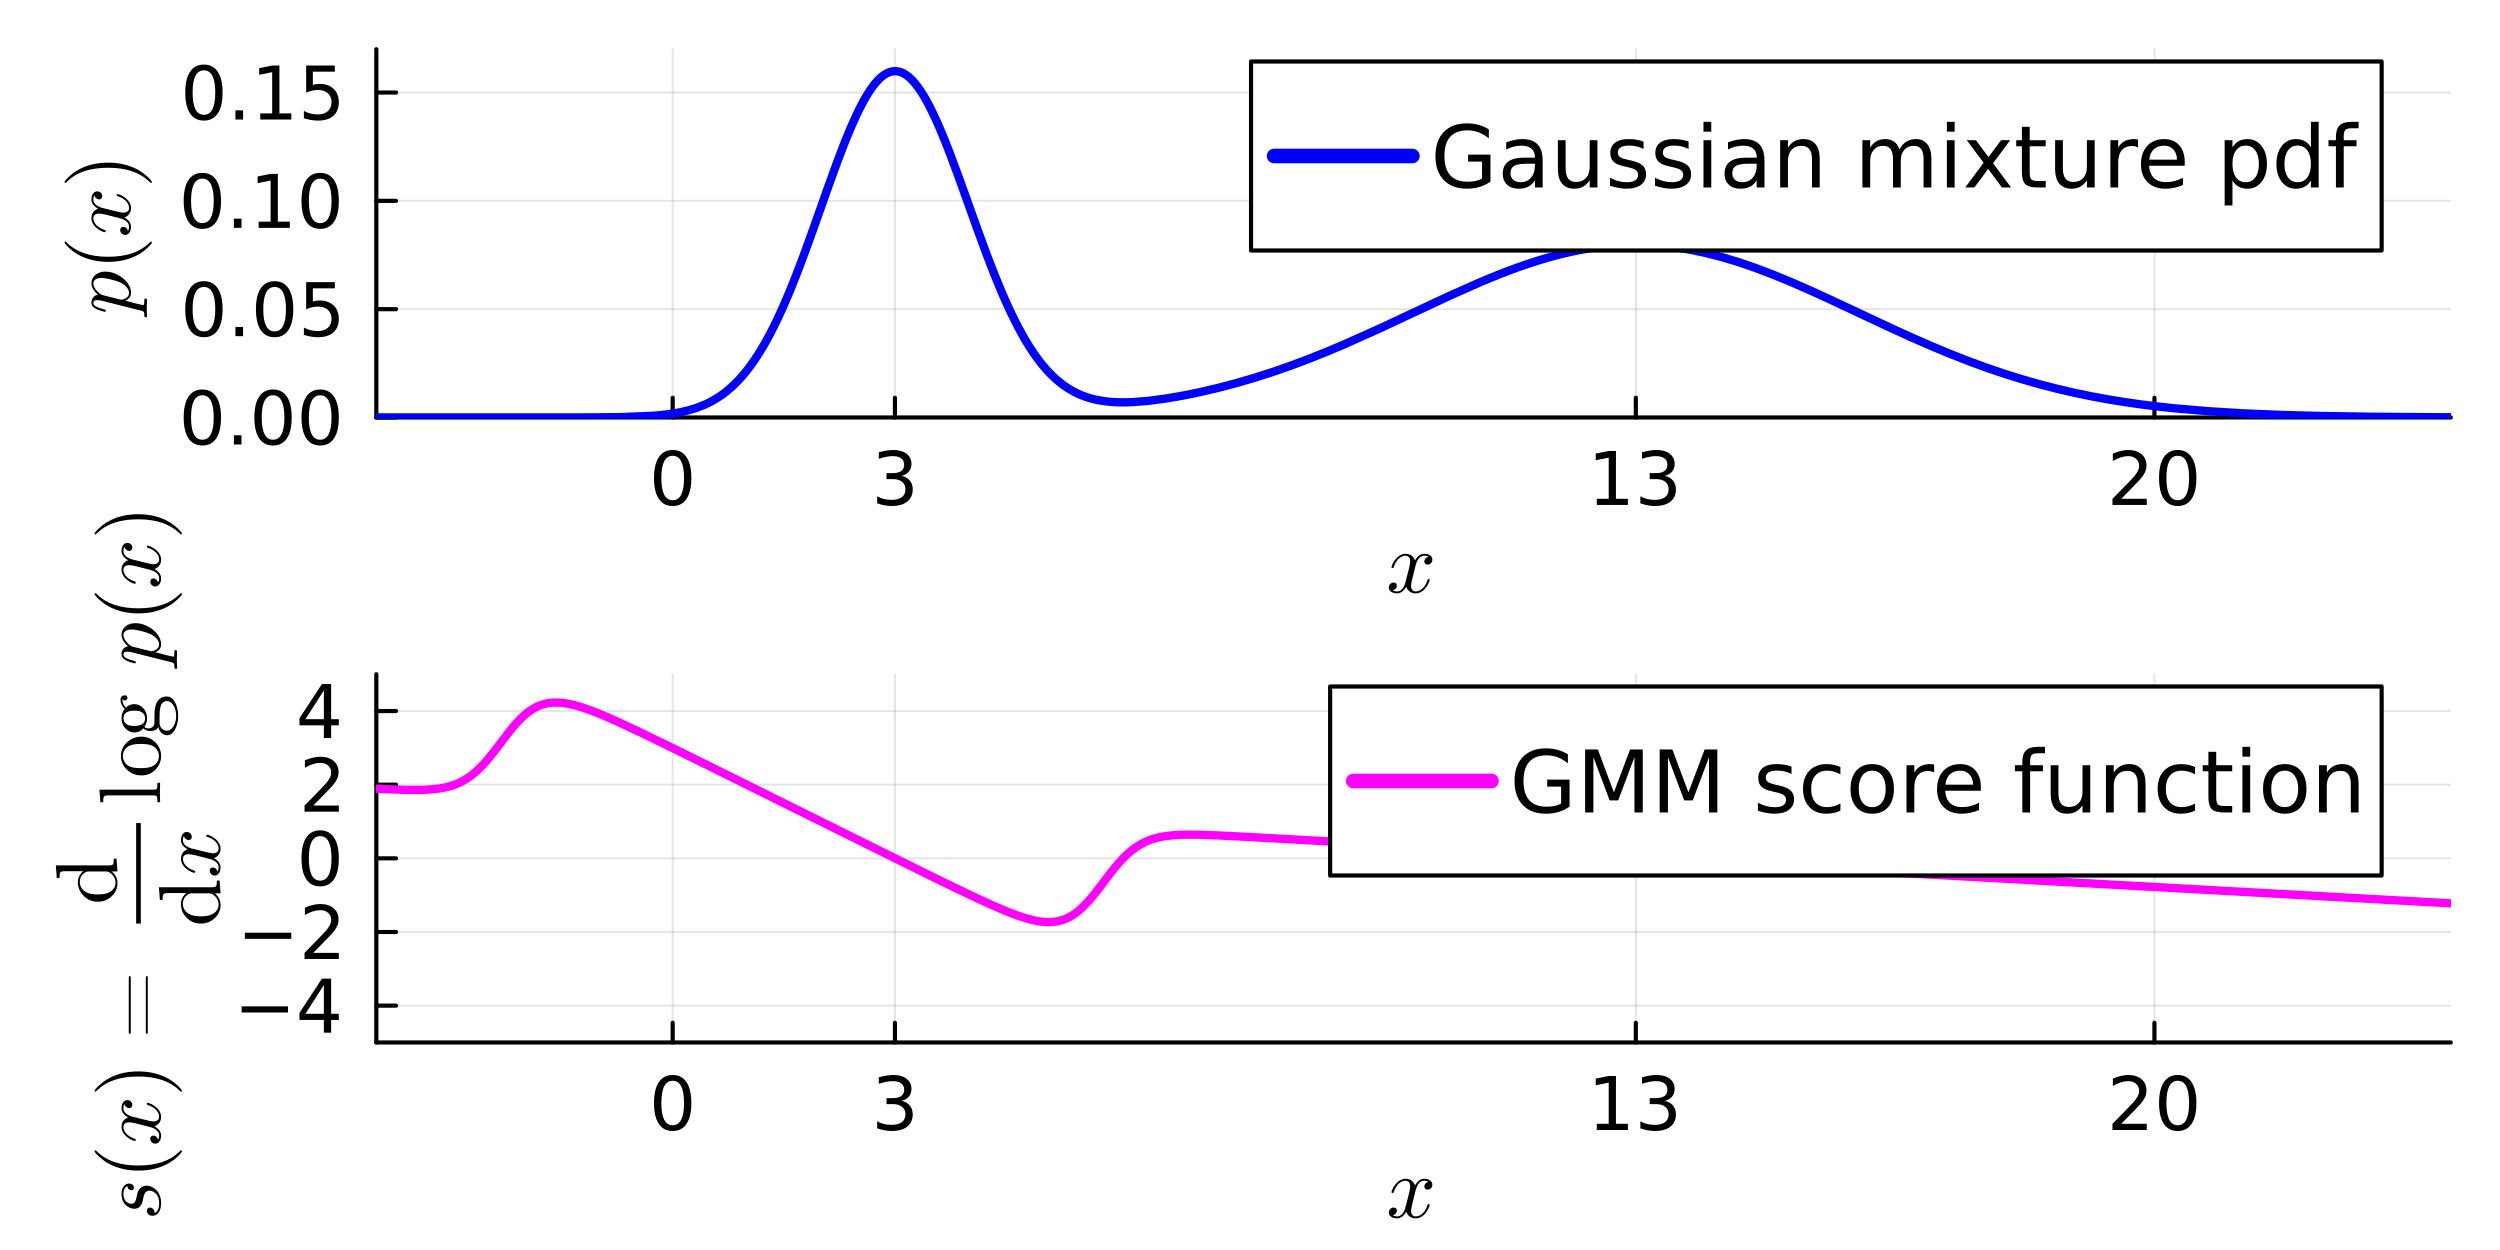 <?xml version="1.0" encoding="utf-8"?>
<svg xmlns="http://www.w3.org/2000/svg" xmlns:xlink="http://www.w3.org/1999/xlink" width="600" height="300" viewBox="0 0 2400 1200">
<rect x="0" y="0" width="2400" height="1200" fill="#333333" stroke="none"/>
<defs>
  <clipPath id="clip920">
    <rect x="0" y="0" width="2400" height="1200"/>
  </clipPath>
</defs>
<path clip-path="url(#clip920)" d="M0 1200 L2400 1200 L2400 0 L0 0  Z" fill="#ffffff" fill-rule="evenodd" fill-opacity="1"/>
<defs>
  <clipPath id="clip921">
    <rect x="480" y="0" width="1681" height="1200"/>
  </clipPath>
</defs>
<path clip-path="url(#clip920)" d="M361.275 400.768 L2352.76 400.768 L2352.76 47.244 L361.275 47.244  Z" fill="#ffffff" fill-rule="evenodd" fill-opacity="1"/>
<defs>
  <clipPath id="clip922">
    <rect x="361" y="47" width="1992" height="355"/>
  </clipPath>
</defs>
<polyline clip-path="url(#clip922)" style="stroke:#000000; stroke-linecap:round; stroke-linejoin:round; stroke-width:2; stroke-opacity:0.1; fill:none" points="645.772,400.768 645.772,47.244 "/>
<polyline clip-path="url(#clip922)" style="stroke:#000000; stroke-linecap:round; stroke-linejoin:round; stroke-width:2; stroke-opacity:0.1; fill:none" points="859.145,400.768 859.145,47.244 "/>
<polyline clip-path="url(#clip922)" style="stroke:#000000; stroke-linecap:round; stroke-linejoin:round; stroke-width:2; stroke-opacity:0.1; fill:none" points="1570.39,400.768 1570.39,47.244 "/>
<polyline clip-path="url(#clip922)" style="stroke:#000000; stroke-linecap:round; stroke-linejoin:round; stroke-width:2; stroke-opacity:0.1; fill:none" points="2068.26,400.768 2068.26,47.244 "/>
<polyline clip-path="url(#clip920)" style="stroke:#000000; stroke-linecap:round; stroke-linejoin:round; stroke-width:4; stroke-opacity:1; fill:none" points="361.275,400.768 2352.76,400.768 "/>
<polyline clip-path="url(#clip920)" style="stroke:#000000; stroke-linecap:round; stroke-linejoin:round; stroke-width:4; stroke-opacity:1; fill:none" points="645.772,400.768 645.772,381.87 "/>
<polyline clip-path="url(#clip920)" style="stroke:#000000; stroke-linecap:round; stroke-linejoin:round; stroke-width:4; stroke-opacity:1; fill:none" points="859.145,400.768 859.145,381.87 "/>
<polyline clip-path="url(#clip920)" style="stroke:#000000; stroke-linecap:round; stroke-linejoin:round; stroke-width:4; stroke-opacity:1; fill:none" points="1570.39,400.768 1570.39,381.87 "/>
<polyline clip-path="url(#clip920)" style="stroke:#000000; stroke-linecap:round; stroke-linejoin:round; stroke-width:4; stroke-opacity:1; fill:none" points="2068.26,400.768 2068.26,381.87 "/>
<path clip-path="url(#clip920)" d="M645.772 437.546 Q640.356 437.546 637.613 442.893 Q634.904 448.206 634.904 458.9 Q634.904 469.56 637.613 474.907 Q640.356 480.219 645.772 480.219 Q651.224 480.219 653.932 474.907 Q656.675 469.56 656.675 458.9 Q656.675 448.206 653.932 442.893 Q651.224 437.546 645.772 437.546 M645.772 431.99 Q654.487 431.99 659.071 438.9 Q663.689 445.775 663.689 458.9 Q663.689 471.99 659.071 478.9 Q654.487 485.775 645.772 485.775 Q637.057 485.775 632.439 478.9 Q627.856 471.99 627.856 458.9 Q627.856 445.775 632.439 438.9 Q637.057 431.99 645.772 431.99 Z" fill="#000000" fill-rule="nonzero" fill-opacity="1" /><path clip-path="url(#clip920)" d="M865.517 456.817 Q870.551 457.893 873.364 461.296 Q876.211 464.699 876.211 469.699 Q876.211 477.372 870.933 481.573 Q865.656 485.775 855.933 485.775 Q852.67 485.775 849.197 485.115 Q845.76 484.49 842.079 483.205 L842.079 476.435 Q844.996 478.136 848.468 479.004 Q851.94 479.872 855.725 479.872 Q862.322 479.872 865.76 477.268 Q869.232 474.664 869.232 469.699 Q869.232 465.115 866.003 462.546 Q862.808 459.942 857.079 459.942 L851.038 459.942 L851.038 454.178 L857.357 454.178 Q862.531 454.178 865.274 452.129 Q868.017 450.046 868.017 446.157 Q868.017 442.164 865.169 440.046 Q862.357 437.893 857.079 437.893 Q854.197 437.893 850.899 438.518 Q847.6 439.143 843.642 440.463 L843.642 434.213 Q847.635 433.101 851.107 432.546 Q854.614 431.99 857.704 431.99 Q865.69 431.99 870.343 435.636 Q874.996 439.247 874.996 445.428 Q874.996 449.733 872.531 452.719 Q870.065 455.671 865.517 456.817 Z" fill="#000000" fill-rule="nonzero" fill-opacity="1" /><path clip-path="url(#clip920)" d="M1532.91 478.865 L1544.36 478.865 L1544.36 439.317 L1531.9 441.817 L1531.9 435.428 L1544.29 432.928 L1551.31 432.928 L1551.31 478.865 L1562.77 478.865 L1562.77 484.768 L1532.91 484.768 L1532.91 478.865 Z" fill="#000000" fill-rule="nonzero" fill-opacity="1" /><path clip-path="url(#clip920)" d="M1598.18 456.817 Q1603.22 457.893 1606.03 461.296 Q1608.88 464.699 1608.88 469.699 Q1608.88 477.372 1603.6 481.573 Q1598.32 485.775 1588.6 485.775 Q1585.34 485.775 1581.86 485.115 Q1578.43 484.49 1574.75 483.205 L1574.75 476.435 Q1577.66 478.136 1581.13 479.004 Q1584.61 479.872 1588.39 479.872 Q1594.99 479.872 1598.43 477.268 Q1601.9 474.664 1601.9 469.699 Q1601.9 465.115 1598.67 462.546 Q1595.48 459.942 1589.75 459.942 L1583.7 459.942 L1583.7 454.178 L1590.02 454.178 Q1595.2 454.178 1597.94 452.129 Q1600.68 450.046 1600.68 446.157 Q1600.68 442.164 1597.84 440.046 Q1595.02 437.893 1589.75 437.893 Q1586.86 437.893 1583.57 438.518 Q1580.27 439.143 1576.31 440.463 L1576.31 434.213 Q1580.3 433.101 1583.77 432.546 Q1587.28 431.99 1590.37 431.99 Q1598.36 431.99 1603.01 435.636 Q1607.66 439.247 1607.66 445.428 Q1607.66 449.733 1605.2 452.719 Q1602.73 455.671 1598.18 456.817 Z" fill="#000000" fill-rule="nonzero" fill-opacity="1" /><path clip-path="url(#clip920)" d="M2036.42 478.865 L2060.9 478.865 L2060.9 484.768 L2027.98 484.768 L2027.98 478.865 Q2031.97 474.733 2038.85 467.789 Q2045.76 460.81 2047.53 458.796 Q2050.9 455.011 2052.22 452.407 Q2053.57 449.768 2053.57 447.233 Q2053.57 443.101 2050.65 440.497 Q2047.77 437.893 2043.12 437.893 Q2039.82 437.893 2036.14 439.039 Q2032.49 440.185 2028.33 442.511 L2028.33 435.428 Q2032.56 433.726 2036.24 432.858 Q2039.93 431.99 2042.98 431.99 Q2051.04 431.99 2055.83 436.018 Q2060.62 440.046 2060.62 446.782 Q2060.62 449.976 2059.4 452.858 Q2058.22 455.706 2055.06 459.594 Q2054.2 460.601 2049.54 465.428 Q2044.89 470.219 2036.42 478.865 Z" fill="#000000" fill-rule="nonzero" fill-opacity="1" /><path clip-path="url(#clip920)" d="M2090.62 437.546 Q2085.2 437.546 2082.46 442.893 Q2079.75 448.206 2079.75 458.9 Q2079.75 469.56 2082.46 474.907 Q2085.2 480.219 2090.62 480.219 Q2096.07 480.219 2098.78 474.907 Q2101.52 469.56 2101.52 458.9 Q2101.52 448.206 2098.78 442.893 Q2096.07 437.546 2090.62 437.546 M2090.62 431.99 Q2099.33 431.99 2103.92 438.9 Q2108.54 445.775 2108.54 458.9 Q2108.54 471.99 2103.92 478.9 Q2099.33 485.775 2090.62 485.775 Q2081.9 485.775 2077.29 478.9 Q2072.7 471.99 2072.7 458.9 Q2072.7 445.775 2077.29 438.9 Q2081.9 431.99 2090.62 431.99 Z" fill="#000000" fill-rule="nonzero" fill-opacity="1" /><path clip-path="url(#clip920)" d="M1375.06 537.153 Q1375.06 539.448 1373.62 540.76 Q1372.19 542.03 1370.55 542.03 Q1368.99 542.03 1368.17 541.129 Q1367.35 540.227 1367.35 539.079 Q1367.35 537.521 1368.5 536.169 Q1369.64 534.816 1371.37 534.529 Q1369.69 533.464 1367.19 533.464 Q1365.55 533.464 1364.11 534.324 Q1362.72 535.185 1361.86 536.292 Q1361.04 537.399 1360.3 538.997 Q1359.6 540.555 1359.32 541.497 Q1359.07 542.399 1358.86 543.383 L1356 554.86 Q1354.6 560.312 1354.6 562.238 Q1354.6 564.615 1355.75 566.214 Q1356.9 567.772 1359.19 567.772 Q1360.09 567.772 1361.12 567.526 Q1362.14 567.239 1363.46 566.501 Q1364.81 565.722 1366 564.574 Q1367.23 563.386 1368.42 561.377 Q1369.6 559.369 1370.38 556.786 Q1370.63 555.885 1371.45 555.885 Q1372.47 555.885 1372.47 556.704 Q1372.47 557.401 1371.9 558.877 Q1371.37 560.312 1370.18 562.197 Q1369.03 564.042 1367.51 565.722 Q1366 567.362 1363.74 568.509 Q1361.49 569.657 1359.03 569.657 Q1355.5 569.657 1353.17 567.772 Q1350.83 565.886 1349.97 563.263 Q1349.77 563.632 1349.48 564.124 Q1349.19 564.615 1348.33 565.722 Q1347.51 566.788 1346.57 567.608 Q1345.63 568.386 1344.15 569.001 Q1342.71 569.657 1341.16 569.657 Q1339.19 569.657 1337.43 569.083 Q1335.71 568.509 1334.48 567.198 Q1333.25 565.886 1333.25 564.083 Q1333.25 562.074 1334.6 560.68 Q1335.99 559.246 1337.88 559.246 Q1339.07 559.246 1340.01 559.943 Q1340.99 560.639 1340.99 562.156 Q1340.99 563.837 1339.85 565.107 Q1338.7 566.378 1337.06 566.706 Q1338.74 567.772 1341.24 567.772 Q1343.94 567.772 1346.08 565.394 Q1348.21 563.017 1349.23 559.041 Q1351.77 549.49 1352.76 545.227 Q1353.74 540.924 1353.74 539.079 Q1353.74 537.358 1353.29 536.169 Q1352.84 534.98 1352.06 534.447 Q1351.32 533.873 1350.63 533.668 Q1349.97 533.464 1349.23 533.464 Q1348 533.464 1346.61 533.955 Q1345.26 534.447 1343.62 535.595 Q1342.02 536.702 1340.5 538.997 Q1338.98 541.292 1337.96 544.449 Q1337.76 545.391 1336.85 545.391 Q1335.87 545.35 1335.87 544.531 Q1335.87 543.834 1336.4 542.399 Q1336.98 540.924 1338.12 539.079 Q1339.31 537.235 1340.83 535.595 Q1342.39 533.914 1344.64 532.767 Q1346.94 531.619 1349.4 531.619 Q1350.5 531.619 1351.57 531.865 Q1352.68 532.07 1353.99 532.685 Q1355.34 533.3 1356.53 534.652 Q1357.72 536.005 1358.45 537.972 Q1358.95 537.03 1359.6 536.128 Q1360.3 535.226 1361.37 534.119 Q1362.47 532.972 1363.99 532.316 Q1365.55 531.619 1367.27 531.619 Q1368.95 531.619 1370.59 532.07 Q1372.23 532.48 1373.62 533.832 Q1375.06 535.144 1375.06 537.153 Z" fill="#000000" fill-rule="nonzero" fill-opacity="1" /><polyline clip-path="url(#clip922)" style="stroke:#000000; stroke-linecap:round; stroke-linejoin:round; stroke-width:2; stroke-opacity:0.1; fill:none" points="361.275,400.768 2352.76,400.768 "/>
<polyline clip-path="url(#clip922)" style="stroke:#000000; stroke-linecap:round; stroke-linejoin:round; stroke-width:2; stroke-opacity:0.1; fill:none" points="361.275,296.79 2352.76,296.79 "/>
<polyline clip-path="url(#clip922)" style="stroke:#000000; stroke-linecap:round; stroke-linejoin:round; stroke-width:2; stroke-opacity:0.1; fill:none" points="361.275,192.813 2352.76,192.813 "/>
<polyline clip-path="url(#clip922)" style="stroke:#000000; stroke-linecap:round; stroke-linejoin:round; stroke-width:2; stroke-opacity:0.1; fill:none" points="361.275,88.835 2352.76,88.835 "/>
<polyline clip-path="url(#clip920)" style="stroke:#000000; stroke-linecap:round; stroke-linejoin:round; stroke-width:4; stroke-opacity:1; fill:none" points="361.275,400.768 361.275,47.244 "/>
<polyline clip-path="url(#clip920)" style="stroke:#000000; stroke-linecap:round; stroke-linejoin:round; stroke-width:4; stroke-opacity:1; fill:none" points="361.275,400.768 380.173,400.768 "/>
<polyline clip-path="url(#clip920)" style="stroke:#000000; stroke-linecap:round; stroke-linejoin:round; stroke-width:4; stroke-opacity:1; fill:none" points="361.275,296.79 380.173,296.79 "/>
<polyline clip-path="url(#clip920)" style="stroke:#000000; stroke-linecap:round; stroke-linejoin:round; stroke-width:4; stroke-opacity:1; fill:none" points="361.275,192.813 380.173,192.813 "/>
<polyline clip-path="url(#clip920)" style="stroke:#000000; stroke-linecap:round; stroke-linejoin:round; stroke-width:4; stroke-opacity:1; fill:none" points="361.275,88.835 380.173,88.835 "/>
<path clip-path="url(#clip920)" d="M194.269 379.466 Q188.852 379.466 186.109 384.813 Q183.401 390.126 183.401 400.82 Q183.401 411.48 186.109 416.827 Q188.852 422.139 194.269 422.139 Q199.72 422.139 202.428 416.827 Q205.171 411.48 205.171 400.82 Q205.171 390.126 202.428 384.813 Q199.72 379.466 194.269 379.466 M194.269 373.91 Q202.984 373.91 207.567 380.82 Q212.185 387.695 212.185 400.82 Q212.185 413.91 207.567 420.82 Q202.984 427.695 194.269 427.695 Q185.553 427.695 180.935 420.82 Q176.352 413.91 176.352 400.82 Q176.352 387.695 180.935 380.82 Q185.553 373.91 194.269 373.91 Z" fill="#000000" fill-rule="nonzero" fill-opacity="1" /><path clip-path="url(#clip920)" d="M224.512 417.868 L231.838 417.868 L231.838 426.688 L224.512 426.688 L224.512 417.868 Z" fill="#000000" fill-rule="nonzero" fill-opacity="1" /><path clip-path="url(#clip920)" d="M262.116 379.466 Q256.699 379.466 253.956 384.813 Q251.248 390.126 251.248 400.82 Q251.248 411.48 253.956 416.827 Q256.699 422.139 262.116 422.139 Q267.567 422.139 270.275 416.827 Q273.018 411.48 273.018 400.82 Q273.018 390.126 270.275 384.813 Q267.567 379.466 262.116 379.466 M262.116 373.91 Q270.831 373.91 275.414 380.82 Q280.032 387.695 280.032 400.82 Q280.032 413.91 275.414 420.82 Q270.831 427.695 262.116 427.695 Q253.4 427.695 248.782 420.82 Q244.199 413.91 244.199 400.82 Q244.199 387.695 248.782 380.82 Q253.4 373.91 262.116 373.91 Z" fill="#000000" fill-rule="nonzero" fill-opacity="1" /><path clip-path="url(#clip920)" d="M307.358 379.466 Q301.942 379.466 299.199 384.813 Q296.49 390.126 296.49 400.82 Q296.49 411.48 299.199 416.827 Q301.942 422.139 307.358 422.139 Q312.81 422.139 315.518 416.827 Q318.261 411.48 318.261 400.82 Q318.261 390.126 315.518 384.813 Q312.81 379.466 307.358 379.466 M307.358 373.91 Q316.074 373.91 320.657 380.82 Q325.275 387.695 325.275 400.82 Q325.275 413.91 320.657 420.82 Q316.074 427.695 307.358 427.695 Q298.643 427.695 294.025 420.82 Q289.442 413.91 289.442 400.82 Q289.442 387.695 294.025 380.82 Q298.643 373.91 307.358 373.91 Z" fill="#000000" fill-rule="nonzero" fill-opacity="1" /><path clip-path="url(#clip920)" d="M195.762 275.488 Q190.345 275.488 187.602 280.836 Q184.894 286.148 184.894 296.842 Q184.894 307.502 187.602 312.849 Q190.345 318.162 195.762 318.162 Q201.213 318.162 203.921 312.849 Q206.664 307.502 206.664 296.842 Q206.664 286.148 203.921 280.836 Q201.213 275.488 195.762 275.488 M195.762 269.933 Q204.477 269.933 209.06 276.842 Q213.678 283.717 213.678 296.842 Q213.678 309.933 209.06 316.842 Q204.477 323.717 195.762 323.717 Q187.047 323.717 182.428 316.842 Q177.845 309.933 177.845 296.842 Q177.845 283.717 182.428 276.842 Q187.047 269.933 195.762 269.933 Z" fill="#000000" fill-rule="nonzero" fill-opacity="1" /><path clip-path="url(#clip920)" d="M226.005 313.891 L233.331 313.891 L233.331 322.71 L226.005 322.71 L226.005 313.891 Z" fill="#000000" fill-rule="nonzero" fill-opacity="1" /><path clip-path="url(#clip920)" d="M263.609 275.488 Q258.192 275.488 255.449 280.836 Q252.741 286.148 252.741 296.842 Q252.741 307.502 255.449 312.849 Q258.192 318.162 263.609 318.162 Q269.06 318.162 271.768 312.849 Q274.511 307.502 274.511 296.842 Q274.511 286.148 271.768 280.836 Q269.06 275.488 263.609 275.488 M263.609 269.933 Q272.324 269.933 276.907 276.842 Q281.525 283.717 281.525 296.842 Q281.525 309.933 276.907 316.842 Q272.324 323.717 263.609 323.717 Q254.893 323.717 250.275 316.842 Q245.692 309.933 245.692 296.842 Q245.692 283.717 250.275 276.842 Q254.893 269.933 263.609 269.933 Z" fill="#000000" fill-rule="nonzero" fill-opacity="1" /><path clip-path="url(#clip920)" d="M293.921 270.87 L321.456 270.87 L321.456 276.773 L300.345 276.773 L300.345 289.481 Q301.872 288.96 303.4 288.717 Q304.928 288.44 306.456 288.44 Q315.136 288.44 320.206 293.197 Q325.275 297.953 325.275 306.078 Q325.275 314.446 320.067 319.099 Q314.858 323.717 305.379 323.717 Q302.115 323.717 298.713 323.162 Q295.345 322.606 291.733 321.495 L291.733 314.446 Q294.858 316.148 298.192 316.981 Q301.525 317.814 305.24 317.814 Q311.247 317.814 314.754 314.655 Q318.261 311.495 318.261 306.078 Q318.261 300.662 314.754 297.502 Q311.247 294.342 305.24 294.342 Q302.428 294.342 299.615 294.967 Q296.838 295.592 293.921 296.912 L293.921 270.87 Z" fill="#000000" fill-rule="nonzero" fill-opacity="1" /><path clip-path="url(#clip920)" d="M194.269 171.511 Q188.852 171.511 186.109 176.858 Q183.401 182.17 183.401 192.865 Q183.401 203.524 186.109 208.872 Q188.852 214.184 194.269 214.184 Q199.72 214.184 202.428 208.872 Q205.171 203.524 205.171 192.865 Q205.171 182.17 202.428 176.858 Q199.72 171.511 194.269 171.511 M194.269 165.955 Q202.984 165.955 207.567 172.865 Q212.185 179.74 212.185 192.865 Q212.185 205.955 207.567 212.865 Q202.984 219.74 194.269 219.74 Q185.553 219.74 180.935 212.865 Q176.352 205.955 176.352 192.865 Q176.352 179.74 180.935 172.865 Q185.553 165.955 194.269 165.955 Z" fill="#000000" fill-rule="nonzero" fill-opacity="1" /><path clip-path="url(#clip920)" d="M224.512 209.913 L231.838 209.913 L231.838 218.733 L224.512 218.733 L224.512 209.913 Z" fill="#000000" fill-rule="nonzero" fill-opacity="1" /><path clip-path="url(#clip920)" d="M248.331 212.83 L259.789 212.83 L259.789 173.282 L247.324 175.782 L247.324 169.393 L259.72 166.893 L266.734 166.893 L266.734 212.83 L278.192 212.83 L278.192 218.733 L248.331 218.733 L248.331 212.83 Z" fill="#000000" fill-rule="nonzero" fill-opacity="1" /><path clip-path="url(#clip920)" d="M307.358 171.511 Q301.942 171.511 299.199 176.858 Q296.49 182.17 296.49 192.865 Q296.49 203.524 299.199 208.872 Q301.942 214.184 307.358 214.184 Q312.81 214.184 315.518 208.872 Q318.261 203.524 318.261 192.865 Q318.261 182.17 315.518 176.858 Q312.81 171.511 307.358 171.511 M307.358 165.955 Q316.074 165.955 320.657 172.865 Q325.275 179.74 325.275 192.865 Q325.275 205.955 320.657 212.865 Q316.074 219.74 307.358 219.74 Q298.643 219.74 294.025 212.865 Q289.442 205.955 289.442 192.865 Q289.442 179.74 294.025 172.865 Q298.643 165.955 307.358 165.955 Z" fill="#000000" fill-rule="nonzero" fill-opacity="1" /><path clip-path="url(#clip920)" d="M195.762 67.533 Q190.345 67.533 187.602 72.88 Q184.894 78.193 184.894 88.887 Q184.894 99.547 187.602 104.894 Q190.345 110.207 195.762 110.207 Q201.213 110.207 203.921 104.894 Q206.664 99.547 206.664 88.887 Q206.664 78.193 203.921 72.88 Q201.213 67.533 195.762 67.533 M195.762 61.978 Q204.477 61.978 209.06 68.887 Q213.678 75.762 213.678 88.887 Q213.678 101.977 209.06 108.887 Q204.477 115.762 195.762 115.762 Q187.047 115.762 182.428 108.887 Q177.845 101.977 177.845 88.887 Q177.845 75.762 182.428 68.887 Q187.047 61.978 195.762 61.978 Z" fill="#000000" fill-rule="nonzero" fill-opacity="1" /><path clip-path="url(#clip920)" d="M226.005 105.936 L233.331 105.936 L233.331 114.755 L226.005 114.755 L226.005 105.936 Z" fill="#000000" fill-rule="nonzero" fill-opacity="1" /><path clip-path="url(#clip920)" d="M249.824 108.852 L261.282 108.852 L261.282 69.304 L248.817 71.804 L248.817 65.415 L261.213 62.915 L268.227 62.915 L268.227 108.852 L279.685 108.852 L279.685 114.755 L249.824 114.755 L249.824 108.852 Z" fill="#000000" fill-rule="nonzero" fill-opacity="1" /><path clip-path="url(#clip920)" d="M293.921 62.915 L321.456 62.915 L321.456 68.818 L300.345 68.818 L300.345 81.526 Q301.872 81.005 303.4 80.762 Q304.928 80.484 306.456 80.484 Q315.136 80.484 320.206 85.241 Q325.275 89.998 325.275 98.123 Q325.275 106.491 320.067 111.144 Q314.858 115.762 305.379 115.762 Q302.115 115.762 298.713 115.207 Q295.345 114.651 291.733 113.54 L291.733 106.491 Q294.858 108.193 298.192 109.026 Q301.525 109.859 305.24 109.859 Q311.247 109.859 314.754 106.7 Q318.261 103.54 318.261 98.123 Q318.261 92.707 314.754 89.547 Q311.247 86.387 305.24 86.387 Q302.428 86.387 299.615 87.012 Q296.838 87.637 293.921 88.957 L293.921 62.915 Z" fill="#000000" fill-rule="nonzero" fill-opacity="1" /><path clip-path="url(#clip920)" d="M101.161 260.753 Q107.146 260.753 112.925 263.786 Q118.705 266.778 122.271 271.492 Q125.796 276.206 125.796 281.001 Q125.796 283.871 124.238 285.797 Q122.64 287.683 120.385 288.707 Q123.173 289.486 129.854 291.167 Q136.535 292.847 137.191 292.847 Q137.56 292.847 137.724 292.765 Q137.888 292.683 138.093 292.314 Q138.339 291.945 138.421 291.044 Q138.544 290.142 138.544 288.625 Q138.544 287.847 138.544 287.56 Q138.585 287.232 138.79 286.945 Q138.994 286.617 139.445 286.617 Q141.126 286.617 141.126 288.133 Q141.126 289.486 141.003 292.273 Q140.88 295.061 140.88 296.454 Q140.88 297.643 141.003 300.02 Q141.126 302.398 141.126 303.504 Q141.126 304.611 140.142 304.611 Q139.568 304.611 139.199 304.447 Q138.872 304.324 138.708 303.996 Q138.585 303.668 138.544 303.381 Q138.544 303.136 138.544 302.644 Q138.544 300.758 138.216 299.938 Q137.929 299.119 137.314 298.832 Q136.74 298.504 135.101 298.135 L97.718 288.707 Q95.218 288.133 93.455 288.133 Q91.242 288.133 90.422 288.83 Q89.602 289.527 89.602 290.757 Q89.602 292.888 92.144 294.282 Q94.685 295.675 99.604 296.864 Q100.956 297.233 101.243 297.479 Q101.53 297.684 101.53 298.299 Q101.489 299.324 100.67 299.324 Q100.465 299.324 99.153 298.996 Q97.8 298.668 95.833 298.053 Q93.824 297.397 92.554 296.7 Q91.693 296.29 91.119 295.921 Q90.545 295.552 89.643 294.815 Q88.742 294.036 88.25 292.929 Q87.758 291.822 87.758 290.47 Q87.758 287.847 89.316 285.674 Q90.873 283.502 94.029 282.928 Q91.283 280.591 89.52 277.722 Q87.758 274.853 87.758 271.943 Q87.758 267.106 91.529 263.95 Q95.259 260.753 101.161 260.753 M97.472 266.819 Q93.742 266.819 91.693 268.254 Q89.602 269.647 89.602 272.189 Q89.602 275.345 92.8 278.993 Q95.833 282.6 98.661 283.338 L115.098 287.478 L116.45 287.724 Q116.696 287.724 117.434 287.601 Q118.131 287.437 119.279 286.986 Q120.426 286.494 121.451 285.838 Q122.435 285.141 123.173 283.912 Q123.91 282.641 123.91 281.083 Q123.91 278.583 121.697 275.878 Q119.484 273.131 115.303 271.082 Q112.597 269.811 106.777 268.336 Q100.915 266.819 97.472 266.819 Z" fill="#000000" fill-rule="nonzero" fill-opacity="1" /><path clip-path="url(#clip920)" d="M103.867 251.373 Q89.684 251.373 78.248 246.086 Q73.453 243.831 69.436 240.675 Q65.419 237.519 63.656 235.428 Q61.894 233.338 61.894 232.764 Q61.894 231.944 62.713 231.903 Q63.123 231.903 64.148 233.01 Q77.921 246.536 103.867 246.496 Q129.895 246.496 143.134 233.338 Q144.569 231.903 145.02 231.903 Q145.84 231.903 145.84 232.764 Q145.84 233.338 144.159 235.346 Q142.479 237.355 138.626 240.47 Q134.773 243.585 130.059 245.84 Q118.623 251.373 103.867 251.373 Z" fill="#000000" fill-rule="nonzero" fill-opacity="1" /><path clip-path="url(#clip920)" d="M93.291 183.715 Q95.587 183.715 96.898 185.15 Q98.169 186.584 98.169 188.224 Q98.169 189.781 97.267 190.601 Q96.366 191.421 95.218 191.421 Q93.66 191.421 92.308 190.273 Q90.955 189.126 90.668 187.404 Q89.602 189.085 89.602 191.585 Q89.602 193.224 90.463 194.659 Q91.324 196.053 92.431 196.913 Q93.537 197.733 95.136 198.471 Q96.694 199.168 97.636 199.455 Q98.538 199.701 99.522 199.906 L110.999 202.775 Q116.45 204.169 118.377 204.169 Q120.754 204.169 122.353 203.021 Q123.91 201.873 123.91 199.578 Q123.91 198.676 123.664 197.651 Q123.378 196.627 122.64 195.315 Q121.861 193.962 120.713 192.774 Q119.525 191.544 117.516 190.355 Q115.508 189.167 112.925 188.388 Q112.024 188.142 112.024 187.322 Q112.024 186.297 112.843 186.297 Q113.54 186.297 115.016 186.871 Q116.45 187.404 118.336 188.593 Q120.18 189.74 121.861 191.257 Q123.501 192.774 124.648 195.028 Q125.796 197.282 125.796 199.742 Q125.796 203.267 123.91 205.603 Q122.025 207.94 119.402 208.8 Q119.771 209.005 120.262 209.292 Q120.754 209.579 121.861 210.44 Q122.927 211.26 123.746 212.202 Q124.525 213.145 125.14 214.621 Q125.796 216.055 125.796 217.613 Q125.796 219.581 125.222 221.343 Q124.648 223.065 123.337 224.294 Q122.025 225.524 120.221 225.524 Q118.213 225.524 116.819 224.171 Q115.385 222.778 115.385 220.892 Q115.385 219.704 116.081 218.761 Q116.778 217.777 118.295 217.777 Q119.975 217.777 121.246 218.925 Q122.517 220.072 122.845 221.712 Q123.91 220.031 123.91 217.531 Q123.91 214.826 121.533 212.694 Q119.156 210.563 115.18 209.538 Q105.629 206.997 101.366 206.013 Q97.062 205.029 95.218 205.029 Q93.496 205.029 92.308 205.48 Q91.119 205.931 90.586 206.71 Q90.012 207.448 89.807 208.145 Q89.602 208.8 89.602 209.538 Q89.602 210.768 90.094 212.161 Q90.586 213.514 91.734 215.154 Q92.841 216.752 95.136 218.269 Q97.431 219.785 100.588 220.81 Q101.53 221.015 101.53 221.917 Q101.489 222.901 100.67 222.901 Q99.973 222.901 98.538 222.368 Q97.062 221.794 95.218 220.646 Q93.373 219.458 91.734 217.941 Q90.053 216.383 88.906 214.129 Q87.758 211.834 87.758 209.374 Q87.758 208.268 88.004 207.202 Q88.209 206.095 88.824 204.783 Q89.439 203.431 90.791 202.242 Q92.144 201.053 94.111 200.316 Q93.168 199.824 92.267 199.168 Q91.365 198.471 90.258 197.405 Q89.111 196.299 88.455 194.782 Q87.758 193.224 87.758 191.503 Q87.758 189.822 88.209 188.183 Q88.619 186.543 89.971 185.15 Q91.283 183.715 93.291 183.715 Z" fill="#000000" fill-rule="nonzero" fill-opacity="1" /><path clip-path="url(#clip920)" d="M145.02 175.634 Q144.61 175.634 143.585 174.568 Q129.813 161.042 103.867 161.042 Q77.838 161.042 64.681 174.035 Q63.164 175.634 62.713 175.634 Q61.894 175.634 61.894 174.814 Q61.894 174.24 63.574 172.232 Q65.255 170.183 69.108 167.108 Q72.961 163.993 77.674 161.698 Q89.111 156.164 103.867 156.164 Q118.049 156.164 129.485 161.452 Q134.281 163.706 138.298 166.862 Q142.315 170.019 144.077 172.109 Q145.84 174.199 145.84 174.814 Q145.84 175.634 145.02 175.634 Z" fill="#000000" fill-rule="nonzero" fill-opacity="1" /><polyline clip-path="url(#clip922)" style="stroke:#0000ff; stroke-linecap:round; stroke-linejoin:round; stroke-width:8; stroke-opacity:1; fill:none" points="361.275,400.768 367.758,400.768 374.241,400.768 434.184,400.768 494.127,400.767 530.15,400.759 566.173,400.697 596.63,400.398 627.087,399.139 635.359,398.406 643.63,397.388 651.901,395.996 660.172,394.12 668.444,391.629 676.715,388.373 680.851,386.406 684.986,384.182 689.122,381.679 693.257,378.871 697.07,375.992 700.883,372.816 704.695,369.322 708.508,365.492 712.321,361.31 716.134,356.758 719.946,351.822 723.759,346.488 727.572,340.745 731.384,334.585 735.197,328.001 739.01,320.993 742.822,313.559 746.635,305.707 750.448,297.444 754.26,288.786 758.348,279.083 762.436,268.976 766.523,258.5 770.611,247.697 778.786,225.314 786.961,202.294 795.136,179.198 803.312,156.658 807.399,145.807 811.487,135.351 815.574,125.376 819.662,115.967 822.03,110.808 824.398,105.882 826.766,101.204 829.134,96.788 831.502,92.648 833.87,88.797 836.238,85.247 838.606,82.009 840.973,79.094 843.341,76.511 845.709,74.269 848.077,72.374 850.445,70.833 852.813,69.651 855.181,68.832 857.549,68.377 859.917,68.29 862.285,68.569 864.653,69.214 867.021,70.223 869.389,71.591 871.757,73.316 874.125,75.39 876.493,77.806 878.861,80.558 881.229,83.635 883.596,87.028 885.964,90.725 888.332,94.715 890.7,98.985 893.068,103.521 895.436,108.31 899.645,117.398 903.854,127.15 908.062,137.473 912.271,148.276 920.688,170.938 929.106,194.385 937.523,217.91 945.941,240.875 950.149,251.975 954.358,262.742 958.567,273.127 962.775,283.088 966.466,291.446 970.157,299.433 973.847,307.033 977.538,314.238 981.229,321.04 984.919,327.436 988.61,333.428 992.301,339.017 995.991,344.21 999.682,349.017 1003.37,353.446 1007.06,357.511 1010.75,361.225 1014.44,364.603 1018.14,367.661 1021.83,370.416 1025.85,373.094 1029.87,375.452 1033.9,377.515 1037.92,379.302 1041.94,380.836 1045.97,382.136 1049.99,383.223 1054.02,384.115 1062.06,385.384 1070.11,386.068 1078.16,386.275 1086.21,386.095 1102.4,384.838 1118.59,382.706 1134.78,379.939 1150.97,376.657 1168.87,372.495 1186.77,367.797 1204.67,362.571 1222.57,356.821 1239.61,350.874 1256.64,344.481 1273.67,337.673 1290.7,330.49 1326.12,314.602 1361.54,297.995 1391.36,284.077 1421.17,270.836 1430.27,267.024 1439.37,263.35 1448.48,259.832 1457.58,256.487 1466.68,253.331 1475.78,250.379 1484.88,247.647 1493.98,245.149 1502.31,243.077 1510.65,241.221 1518.99,239.589 1527.32,238.189 1535.66,237.027 1544,236.108 1552.33,235.437 1560.67,235.016 1568.37,234.851 1576.07,234.902 1583.77,235.17 1591.47,235.651 1606.87,237.251 1622.26,239.676 1637.86,242.936 1653.46,246.954 1669.06,251.67 1684.66,257.01 1702.14,263.643 1719.62,270.844 1737.1,278.491 1754.59,286.457 1786.27,301.312 1817.95,316.123 1836.09,324.349 1854.22,332.272 1872.36,339.816 1890.5,346.919 1907.29,353.064 1924.08,358.769 1940.88,364.02 1957.67,368.813 1974.23,373.094 1990.78,376.946 2007.34,380.384 2023.9,383.431 2039.97,386.038 2056.05,388.324 2072.12,390.315 2088.2,392.036 2121.15,394.837 2154.11,396.834 2190.22,398.327 2226.33,399.296 2278.78,400.097 2331.23,400.48 2341.99,400.528 2352.76,400.568 "/>
<path clip-path="url(#clip920)" d="M1201.01 240.468 L2286.37 240.468 L2286.37 59.028 L1201.01 59.028  Z" fill="#ffffff" fill-rule="evenodd" fill-opacity="1"/>
<polyline clip-path="url(#clip920)" style="stroke:#000000; stroke-linecap:round; stroke-linejoin:round; stroke-width:4; stroke-opacity:1; fill:none" points="1201.01,240.468 2286.37,240.468 2286.37,59.028 1201.01,59.028 1201.01,240.468 "/>
<polyline clip-path="url(#clip920)" style="stroke:#0000ff; stroke-linecap:round; stroke-linejoin:round; stroke-width:14; stroke-opacity:1; fill:none" points="1223.14,149.748 1355.9,149.748 "/>
<path clip-path="url(#clip920)" d="M1422.75 171.36 L1422.75 155.116 L1409.38 155.116 L1409.38 148.391 L1430.85 148.391 L1430.85 174.357 Q1426.11 177.72 1420.4 179.462 Q1414.69 181.163 1408.21 181.163 Q1394.03 181.163 1386.01 172.899 Q1378.03 164.595 1378.03 149.809 Q1378.03 134.983 1386.01 126.719 Q1394.03 118.414 1408.21 118.414 Q1414.12 118.414 1419.43 119.873 Q1424.78 121.331 1429.27 124.167 L1429.27 132.876 Q1424.74 129.028 1419.63 127.083 Q1414.53 125.139 1408.9 125.139 Q1397.8 125.139 1392.21 131.337 Q1386.66 137.535 1386.66 149.809 Q1386.66 162.043 1392.21 168.241 Q1397.8 174.438 1408.9 174.438 Q1413.23 174.438 1416.63 173.709 Q1420.04 172.94 1422.75 171.36 Z" fill="#000000" fill-rule="nonzero" fill-opacity="1" /><path clip-path="url(#clip920)" d="M1466.1 157.182 Q1457.06 157.182 1453.58 159.248 Q1450.09 161.314 1450.09 166.296 Q1450.09 170.266 1452.69 172.616 Q1455.32 174.925 1459.82 174.925 Q1466.01 174.925 1469.74 170.55 Q1473.51 166.134 1473.51 158.843 L1473.51 157.182 L1466.1 157.182 M1480.96 154.103 L1480.96 179.988 L1473.51 179.988 L1473.51 173.102 Q1470.96 177.234 1467.15 179.219 Q1463.34 181.163 1457.83 181.163 Q1450.86 181.163 1446.73 177.274 Q1442.64 173.345 1442.64 166.782 Q1442.64 159.126 1447.75 155.237 Q1452.89 151.348 1463.06 151.348 L1473.51 151.348 L1473.51 150.619 Q1473.51 145.475 1470.11 142.679 Q1466.74 139.844 1460.63 139.844 Q1456.74 139.844 1453.05 140.775 Q1449.37 141.707 1445.96 143.571 L1445.96 136.684 Q1450.05 135.104 1453.9 134.335 Q1457.75 133.524 1461.4 133.524 Q1471.24 133.524 1476.1 138.628 Q1480.96 143.733 1480.96 154.103 Z" fill="#000000" fill-rule="nonzero" fill-opacity="1" /><path clip-path="url(#clip920)" d="M1495.55 162.083 L1495.55 134.618 L1503 134.618 L1503 161.8 Q1503 168.241 1505.51 171.481 Q1508.02 174.682 1513.05 174.682 Q1519.08 174.682 1522.57 170.833 Q1526.09 166.985 1526.09 160.341 L1526.09 134.618 L1533.54 134.618 L1533.54 179.988 L1526.09 179.988 L1526.09 173.021 Q1523.38 177.153 1519.77 179.178 Q1516.21 181.163 1511.47 181.163 Q1503.65 181.163 1499.6 176.302 Q1495.55 171.441 1495.55 162.083 M1514.3 133.524 L1514.3 133.524 Z" fill="#000000" fill-rule="nonzero" fill-opacity="1" /><path clip-path="url(#clip920)" d="M1577.82 135.955 L1577.82 143.003 Q1574.66 141.383 1571.26 140.573 Q1567.85 139.763 1564.21 139.763 Q1558.66 139.763 1555.86 141.464 Q1553.11 143.166 1553.11 146.568 Q1553.11 149.161 1555.09 150.66 Q1557.08 152.118 1563.07 153.455 L1565.63 154.022 Q1573.57 155.723 1576.89 158.843 Q1580.25 161.921 1580.25 167.471 Q1580.25 173.79 1575.23 177.477 Q1570.24 181.163 1561.49 181.163 Q1557.85 181.163 1553.88 180.434 Q1549.95 179.745 1545.57 178.327 L1545.57 170.631 Q1549.71 172.778 1553.72 173.871 Q1557.73 174.925 1561.66 174.925 Q1566.92 174.925 1569.76 173.142 Q1572.59 171.319 1572.59 168.038 Q1572.59 165 1570.53 163.38 Q1568.5 161.759 1561.58 160.26 L1558.98 159.653 Q1552.06 158.194 1548.98 155.197 Q1545.9 152.159 1545.9 146.892 Q1545.9 140.492 1550.44 137.008 Q1554.97 133.524 1563.32 133.524 Q1567.45 133.524 1571.1 134.132 Q1574.74 134.74 1577.82 135.955 Z" fill="#000000" fill-rule="nonzero" fill-opacity="1" /><path clip-path="url(#clip920)" d="M1621.04 135.955 L1621.04 143.003 Q1617.88 141.383 1614.48 140.573 Q1611.08 139.763 1607.43 139.763 Q1601.88 139.763 1599.09 141.464 Q1596.33 143.166 1596.33 146.568 Q1596.33 149.161 1598.32 150.66 Q1600.3 152.118 1606.3 153.455 L1608.85 154.022 Q1616.79 155.723 1620.11 158.843 Q1623.47 161.921 1623.47 167.471 Q1623.47 173.79 1618.45 177.477 Q1613.47 181.163 1604.72 181.163 Q1601.07 181.163 1597.1 180.434 Q1593.17 179.745 1588.8 178.327 L1588.8 170.631 Q1592.93 172.778 1596.94 173.871 Q1600.95 174.925 1604.88 174.925 Q1610.15 174.925 1612.98 173.142 Q1615.82 171.319 1615.82 168.038 Q1615.82 165 1613.75 163.38 Q1611.73 161.759 1604.8 160.26 L1602.21 159.653 Q1595.28 158.194 1592.2 155.197 Q1589.12 152.159 1589.12 146.892 Q1589.12 140.492 1593.66 137.008 Q1598.2 133.524 1606.54 133.524 Q1610.67 133.524 1614.32 134.132 Q1617.96 134.74 1621.04 135.955 Z" fill="#000000" fill-rule="nonzero" fill-opacity="1" /><path clip-path="url(#clip920)" d="M1635.34 134.618 L1642.8 134.618 L1642.8 179.988 L1635.34 179.988 L1635.34 134.618 M1635.34 116.956 L1642.8 116.956 L1642.8 126.395 L1635.34 126.395 L1635.34 116.956 Z" fill="#000000" fill-rule="nonzero" fill-opacity="1" /><path clip-path="url(#clip920)" d="M1679.01 157.182 Q1669.98 157.182 1666.49 159.248 Q1663.01 161.314 1663.01 166.296 Q1663.01 170.266 1665.6 172.616 Q1668.24 174.925 1672.73 174.925 Q1678.93 174.925 1682.66 170.55 Q1686.42 166.134 1686.42 158.843 L1686.42 157.182 L1679.01 157.182 M1693.88 154.103 L1693.88 179.988 L1686.42 179.988 L1686.42 173.102 Q1683.87 177.234 1680.06 179.219 Q1676.26 181.163 1670.75 181.163 Q1663.78 181.163 1659.65 177.274 Q1655.56 173.345 1655.56 166.782 Q1655.56 159.126 1660.66 155.237 Q1665.81 151.348 1675.97 151.348 L1686.42 151.348 L1686.42 150.619 Q1686.42 145.475 1683.02 142.679 Q1679.66 139.844 1673.54 139.844 Q1669.65 139.844 1665.97 140.775 Q1662.28 141.707 1658.88 143.571 L1658.88 136.684 Q1662.97 135.104 1666.82 134.335 Q1670.67 133.524 1674.31 133.524 Q1684.16 133.524 1689.02 138.628 Q1693.88 143.733 1693.88 154.103 Z" fill="#000000" fill-rule="nonzero" fill-opacity="1" /><path clip-path="url(#clip920)" d="M1746.95 152.604 L1746.95 179.988 L1739.49 179.988 L1739.49 152.847 Q1739.49 146.406 1736.98 143.206 Q1734.47 140.006 1729.45 140.006 Q1723.41 140.006 1719.93 143.854 Q1716.44 147.703 1716.44 154.346 L1716.44 179.988 L1708.95 179.988 L1708.95 134.618 L1716.44 134.618 L1716.44 141.667 Q1719.12 137.575 1722.72 135.55 Q1726.37 133.524 1731.11 133.524 Q1738.92 133.524 1742.93 138.385 Q1746.95 143.206 1746.95 152.604 Z" fill="#000000" fill-rule="nonzero" fill-opacity="1" /><path clip-path="url(#clip920)" d="M1823.51 143.328 Q1826.3 138.304 1830.19 135.914 Q1834.08 133.524 1839.35 133.524 Q1846.44 133.524 1850.28 138.507 Q1854.13 143.449 1854.13 152.604 L1854.13 179.988 L1846.64 179.988 L1846.64 152.847 Q1846.64 146.325 1844.33 143.166 Q1842.02 140.006 1837.28 140.006 Q1831.49 140.006 1828.13 143.854 Q1824.76 147.703 1824.76 154.346 L1824.76 179.988 L1817.27 179.988 L1817.27 152.847 Q1817.27 146.285 1814.96 143.166 Q1812.65 140.006 1807.83 140.006 Q1802.12 140.006 1798.76 143.895 Q1795.39 147.743 1795.39 154.346 L1795.39 179.988 L1787.9 179.988 L1787.9 134.618 L1795.39 134.618 L1795.39 141.667 Q1797.95 137.494 1801.51 135.509 Q1805.08 133.524 1809.98 133.524 Q1814.92 133.524 1818.36 136.036 Q1821.85 138.547 1823.51 143.328 Z" fill="#000000" fill-rule="nonzero" fill-opacity="1" /><path clip-path="url(#clip920)" d="M1869 134.618 L1876.45 134.618 L1876.45 179.988 L1869 179.988 L1869 134.618 M1869 116.956 L1876.45 116.956 L1876.45 126.395 L1869 126.395 L1869 116.956 Z" fill="#000000" fill-rule="nonzero" fill-opacity="1" /><path clip-path="url(#clip920)" d="M1929.76 134.618 L1913.36 156.696 L1930.61 179.988 L1921.82 179.988 L1908.62 162.164 L1895.41 179.988 L1886.62 179.988 L1904.24 156.25 L1888.12 134.618 L1896.91 134.618 L1908.94 150.781 L1920.97 134.618 L1929.76 134.618 Z" fill="#000000" fill-rule="nonzero" fill-opacity="1" /><path clip-path="url(#clip920)" d="M1948.52 121.736 L1948.52 134.618 L1963.87 134.618 L1963.87 140.411 L1948.52 140.411 L1948.52 165.04 Q1948.52 170.59 1950.02 172.17 Q1951.56 173.75 1956.21 173.75 L1963.87 173.75 L1963.87 179.988 L1956.21 179.988 Q1947.59 179.988 1944.31 176.788 Q1941.02 173.547 1941.02 165.04 L1941.02 140.411 L1935.56 140.411 L1935.56 134.618 L1941.02 134.618 L1941.02 121.736 L1948.52 121.736 Z" fill="#000000" fill-rule="nonzero" fill-opacity="1" /><path clip-path="url(#clip920)" d="M1972.9 162.083 L1972.9 134.618 L1980.36 134.618 L1980.36 161.8 Q1980.36 168.241 1982.87 171.481 Q1985.38 174.682 1990.4 174.682 Q1996.44 174.682 1999.92 170.833 Q2003.45 166.985 2003.45 160.341 L2003.45 134.618 L2010.9 134.618 L2010.9 179.988 L2003.45 179.988 L2003.45 173.021 Q2000.73 177.153 1997.13 179.178 Q1993.56 181.163 1988.82 181.163 Q1981.01 181.163 1976.96 176.302 Q1972.9 171.441 1972.9 162.083 M1991.66 133.524 L1991.66 133.524 Z" fill="#000000" fill-rule="nonzero" fill-opacity="1" /><path clip-path="url(#clip920)" d="M2052.55 141.586 Q2051.29 140.856 2049.79 140.532 Q2048.33 140.168 2046.55 140.168 Q2040.23 140.168 2036.83 144.3 Q2033.47 148.391 2033.47 156.088 L2033.47 179.988 L2025.97 179.988 L2025.97 134.618 L2033.47 134.618 L2033.47 141.667 Q2035.82 137.535 2039.58 135.55 Q2043.35 133.524 2048.74 133.524 Q2049.51 133.524 2050.44 133.646 Q2051.37 133.727 2052.5 133.929 L2052.55 141.586 Z" fill="#000000" fill-rule="nonzero" fill-opacity="1" /><path clip-path="url(#clip920)" d="M2097.35 155.44 L2097.35 159.086 L2063.08 159.086 Q2063.56 166.782 2067.7 170.833 Q2071.87 174.844 2079.28 174.844 Q2083.58 174.844 2087.59 173.79 Q2091.64 172.737 2095.61 170.631 L2095.61 177.679 Q2091.6 179.381 2087.38 180.272 Q2083.17 181.163 2078.84 181.163 Q2067.98 181.163 2061.62 174.844 Q2055.3 168.524 2055.3 157.749 Q2055.3 146.609 2061.3 140.087 Q2067.33 133.524 2077.54 133.524 Q2086.69 133.524 2092 139.439 Q2097.35 145.312 2097.35 155.44 M2089.89 153.252 Q2089.81 147.135 2086.45 143.49 Q2083.13 139.844 2077.62 139.844 Q2071.38 139.844 2067.61 143.368 Q2063.89 146.892 2063.32 153.293 L2089.89 153.252 Z" fill="#000000" fill-rule="nonzero" fill-opacity="1" /><path clip-path="url(#clip920)" d="M2143.16 173.183 L2143.16 197.245 L2135.67 197.245 L2135.67 134.618 L2143.16 134.618 L2143.16 141.505 Q2145.51 137.454 2149.08 135.509 Q2152.68 133.524 2157.67 133.524 Q2165.93 133.524 2171.07 140.087 Q2176.26 146.649 2176.26 157.344 Q2176.26 168.038 2171.07 174.601 Q2165.93 181.163 2157.67 181.163 Q2152.68 181.163 2149.08 179.219 Q2145.51 177.234 2143.16 173.183 M2168.52 157.344 Q2168.52 149.12 2165.12 144.462 Q2161.76 139.763 2155.84 139.763 Q2149.93 139.763 2146.53 144.462 Q2143.16 149.12 2143.16 157.344 Q2143.16 165.567 2146.53 170.266 Q2149.93 174.925 2155.84 174.925 Q2161.76 174.925 2165.12 170.266 Q2168.52 165.567 2168.52 157.344 Z" fill="#000000" fill-rule="nonzero" fill-opacity="1" /><path clip-path="url(#clip920)" d="M2218.47 141.505 L2218.47 116.956 L2225.92 116.956 L2225.92 179.988 L2218.47 179.988 L2218.47 173.183 Q2216.12 177.234 2212.52 179.219 Q2208.95 181.163 2203.93 181.163 Q2195.7 181.163 2190.52 174.601 Q2185.37 168.038 2185.37 157.344 Q2185.37 146.649 2190.52 140.087 Q2195.7 133.524 2203.93 133.524 Q2208.95 133.524 2212.52 135.509 Q2216.12 137.454 2218.47 141.505 M2193.07 157.344 Q2193.07 165.567 2196.43 170.266 Q2199.84 174.925 2205.75 174.925 Q2211.66 174.925 2215.07 170.266 Q2218.47 165.567 2218.47 157.344 Q2218.47 149.12 2215.07 144.462 Q2211.66 139.763 2205.75 139.763 Q2199.84 139.763 2196.43 144.462 Q2193.07 149.12 2193.07 157.344 Z" fill="#000000" fill-rule="nonzero" fill-opacity="1" /><path clip-path="url(#clip920)" d="M2264.25 116.956 L2264.25 123.154 L2257.12 123.154 Q2253.11 123.154 2251.53 124.774 Q2249.99 126.395 2249.99 130.608 L2249.99 134.618 L2262.26 134.618 L2262.26 140.411 L2249.99 140.411 L2249.99 179.988 L2242.49 179.988 L2242.49 140.411 L2235.36 140.411 L2235.36 134.618 L2242.49 134.618 L2242.49 131.458 Q2242.49 123.883 2246.02 120.44 Q2249.54 116.956 2257.2 116.956 L2264.25 116.956 Z" fill="#000000" fill-rule="nonzero" fill-opacity="1" /><path clip-path="url(#clip920)" d="M361.275 1000.77 L2352.76 1000.77 L2352.76 647.244 L361.275 647.244  Z" fill="#ffffff" fill-rule="evenodd" fill-opacity="1"/>
<defs>
  <clipPath id="clip923">
    <rect x="361" y="647" width="1992" height="355"/>
  </clipPath>
</defs>
<polyline clip-path="url(#clip923)" style="stroke:#000000; stroke-linecap:round; stroke-linejoin:round; stroke-width:2; stroke-opacity:0.1; fill:none" points="645.772,1000.77 645.772,647.244 "/>
<polyline clip-path="url(#clip923)" style="stroke:#000000; stroke-linecap:round; stroke-linejoin:round; stroke-width:2; stroke-opacity:0.1; fill:none" points="859.145,1000.77 859.145,647.244 "/>
<polyline clip-path="url(#clip923)" style="stroke:#000000; stroke-linecap:round; stroke-linejoin:round; stroke-width:2; stroke-opacity:0.1; fill:none" points="1570.39,1000.77 1570.39,647.244 "/>
<polyline clip-path="url(#clip923)" style="stroke:#000000; stroke-linecap:round; stroke-linejoin:round; stroke-width:2; stroke-opacity:0.1; fill:none" points="2068.26,1000.77 2068.26,647.244 "/>
<polyline clip-path="url(#clip920)" style="stroke:#000000; stroke-linecap:round; stroke-linejoin:round; stroke-width:4; stroke-opacity:1; fill:none" points="361.275,1000.77 2352.76,1000.77 "/>
<polyline clip-path="url(#clip920)" style="stroke:#000000; stroke-linecap:round; stroke-linejoin:round; stroke-width:4; stroke-opacity:1; fill:none" points="645.772,1000.77 645.772,981.87 "/>
<polyline clip-path="url(#clip920)" style="stroke:#000000; stroke-linecap:round; stroke-linejoin:round; stroke-width:4; stroke-opacity:1; fill:none" points="859.145,1000.77 859.145,981.87 "/>
<polyline clip-path="url(#clip920)" style="stroke:#000000; stroke-linecap:round; stroke-linejoin:round; stroke-width:4; stroke-opacity:1; fill:none" points="1570.39,1000.77 1570.39,981.87 "/>
<polyline clip-path="url(#clip920)" style="stroke:#000000; stroke-linecap:round; stroke-linejoin:round; stroke-width:4; stroke-opacity:1; fill:none" points="2068.26,1000.77 2068.26,981.87 "/>
<path clip-path="url(#clip920)" d="M645.772 1037.55 Q640.356 1037.55 637.613 1042.89 Q634.904 1048.21 634.904 1058.9 Q634.904 1069.56 637.613 1074.91 Q640.356 1080.22 645.772 1080.22 Q651.224 1080.22 653.932 1074.91 Q656.675 1069.56 656.675 1058.9 Q656.675 1048.21 653.932 1042.89 Q651.224 1037.55 645.772 1037.55 M645.772 1031.99 Q654.487 1031.99 659.071 1038.9 Q663.689 1045.78 663.689 1058.9 Q663.689 1071.99 659.071 1078.9 Q654.487 1085.77 645.772 1085.77 Q637.057 1085.77 632.439 1078.9 Q627.856 1071.99 627.856 1058.9 Q627.856 1045.78 632.439 1038.9 Q637.057 1031.99 645.772 1031.99 Z" fill="#000000" fill-rule="nonzero" fill-opacity="1" /><path clip-path="url(#clip920)" d="M865.517 1056.82 Q870.551 1057.89 873.364 1061.3 Q876.211 1064.7 876.211 1069.7 Q876.211 1077.37 870.933 1081.57 Q865.656 1085.77 855.933 1085.77 Q852.67 1085.77 849.197 1085.12 Q845.76 1084.49 842.079 1083.21 L842.079 1076.43 Q844.996 1078.14 848.468 1079 Q851.94 1079.87 855.725 1079.87 Q862.322 1079.87 865.76 1077.27 Q869.232 1074.66 869.232 1069.7 Q869.232 1065.12 866.003 1062.55 Q862.808 1059.94 857.079 1059.94 L851.038 1059.94 L851.038 1054.18 L857.357 1054.18 Q862.531 1054.18 865.274 1052.13 Q868.017 1050.05 868.017 1046.16 Q868.017 1042.16 865.169 1040.05 Q862.357 1037.89 857.079 1037.89 Q854.197 1037.89 850.899 1038.52 Q847.6 1039.14 843.642 1040.46 L843.642 1034.21 Q847.635 1033.1 851.107 1032.55 Q854.614 1031.99 857.704 1031.99 Q865.69 1031.99 870.343 1035.64 Q874.996 1039.25 874.996 1045.43 Q874.996 1049.73 872.531 1052.72 Q870.065 1055.67 865.517 1056.82 Z" fill="#000000" fill-rule="nonzero" fill-opacity="1" /><path clip-path="url(#clip920)" d="M1532.91 1078.87 L1544.36 1078.87 L1544.36 1039.32 L1531.9 1041.82 L1531.9 1035.43 L1544.29 1032.93 L1551.31 1032.93 L1551.31 1078.87 L1562.77 1078.87 L1562.77 1084.77 L1532.91 1084.77 L1532.91 1078.87 Z" fill="#000000" fill-rule="nonzero" fill-opacity="1" /><path clip-path="url(#clip920)" d="M1598.18 1056.82 Q1603.22 1057.89 1606.03 1061.3 Q1608.88 1064.7 1608.88 1069.7 Q1608.88 1077.37 1603.6 1081.57 Q1598.32 1085.77 1588.6 1085.77 Q1585.34 1085.77 1581.86 1085.12 Q1578.43 1084.49 1574.75 1083.21 L1574.75 1076.43 Q1577.66 1078.14 1581.13 1079 Q1584.61 1079.87 1588.39 1079.87 Q1594.99 1079.87 1598.43 1077.27 Q1601.9 1074.66 1601.9 1069.7 Q1601.9 1065.12 1598.67 1062.55 Q1595.48 1059.94 1589.75 1059.94 L1583.7 1059.94 L1583.7 1054.18 L1590.02 1054.18 Q1595.2 1054.18 1597.94 1052.13 Q1600.68 1050.05 1600.68 1046.16 Q1600.68 1042.16 1597.84 1040.05 Q1595.02 1037.89 1589.75 1037.89 Q1586.86 1037.89 1583.57 1038.52 Q1580.27 1039.14 1576.31 1040.46 L1576.31 1034.21 Q1580.3 1033.1 1583.77 1032.55 Q1587.28 1031.99 1590.37 1031.99 Q1598.36 1031.99 1603.01 1035.64 Q1607.66 1039.25 1607.66 1045.43 Q1607.66 1049.73 1605.2 1052.72 Q1602.73 1055.67 1598.18 1056.82 Z" fill="#000000" fill-rule="nonzero" fill-opacity="1" /><path clip-path="url(#clip920)" d="M2036.42 1078.87 L2060.9 1078.87 L2060.9 1084.77 L2027.98 1084.77 L2027.98 1078.87 Q2031.97 1074.73 2038.85 1067.79 Q2045.76 1060.81 2047.53 1058.8 Q2050.9 1055.01 2052.22 1052.41 Q2053.57 1049.77 2053.57 1047.23 Q2053.57 1043.1 2050.65 1040.5 Q2047.77 1037.89 2043.12 1037.89 Q2039.82 1037.89 2036.14 1039.04 Q2032.49 1040.18 2028.33 1042.51 L2028.33 1035.43 Q2032.56 1033.73 2036.24 1032.86 Q2039.93 1031.99 2042.98 1031.99 Q2051.04 1031.99 2055.83 1036.02 Q2060.62 1040.05 2060.62 1046.78 Q2060.62 1049.98 2059.4 1052.86 Q2058.22 1055.71 2055.06 1059.59 Q2054.2 1060.6 2049.54 1065.43 Q2044.89 1070.22 2036.42 1078.87 Z" fill="#000000" fill-rule="nonzero" fill-opacity="1" /><path clip-path="url(#clip920)" d="M2090.62 1037.55 Q2085.2 1037.55 2082.46 1042.89 Q2079.75 1048.21 2079.75 1058.9 Q2079.75 1069.56 2082.46 1074.91 Q2085.2 1080.22 2090.62 1080.22 Q2096.07 1080.22 2098.78 1074.91 Q2101.52 1069.56 2101.52 1058.9 Q2101.52 1048.21 2098.78 1042.89 Q2096.07 1037.55 2090.62 1037.55 M2090.62 1031.99 Q2099.33 1031.99 2103.92 1038.9 Q2108.54 1045.78 2108.54 1058.9 Q2108.54 1071.99 2103.92 1078.9 Q2099.33 1085.77 2090.62 1085.77 Q2081.9 1085.77 2077.29 1078.9 Q2072.7 1071.99 2072.7 1058.9 Q2072.7 1045.78 2077.29 1038.9 Q2081.9 1031.99 2090.62 1031.99 Z" fill="#000000" fill-rule="nonzero" fill-opacity="1" /><path clip-path="url(#clip920)" d="M1375.06 1137.15 Q1375.06 1139.45 1373.62 1140.76 Q1372.19 1142.03 1370.55 1142.03 Q1368.99 1142.03 1368.17 1141.13 Q1367.35 1140.23 1367.35 1139.08 Q1367.35 1137.52 1368.5 1136.17 Q1369.64 1134.82 1371.37 1134.53 Q1369.69 1133.46 1367.19 1133.46 Q1365.55 1133.46 1364.11 1134.32 Q1362.72 1135.19 1361.86 1136.29 Q1361.04 1137.4 1360.3 1139 Q1359.6 1140.55 1359.32 1141.5 Q1359.07 1142.4 1358.86 1143.38 L1356 1154.86 Q1354.6 1160.31 1354.6 1162.24 Q1354.6 1164.62 1355.75 1166.21 Q1356.9 1167.77 1359.19 1167.77 Q1360.09 1167.77 1361.12 1167.53 Q1362.14 1167.24 1363.46 1166.5 Q1364.81 1165.72 1366 1164.57 Q1367.23 1163.39 1368.42 1161.38 Q1369.6 1159.37 1370.38 1156.79 Q1370.63 1155.88 1371.45 1155.88 Q1372.47 1155.88 1372.47 1156.7 Q1372.47 1157.4 1371.9 1158.88 Q1371.37 1160.31 1370.18 1162.2 Q1369.03 1164.04 1367.51 1165.72 Q1366 1167.36 1363.74 1168.51 Q1361.49 1169.66 1359.03 1169.66 Q1355.5 1169.66 1353.17 1167.77 Q1350.83 1165.89 1349.97 1163.26 Q1349.77 1163.63 1349.48 1164.12 Q1349.19 1164.62 1348.33 1165.72 Q1347.51 1166.79 1346.57 1167.61 Q1345.63 1168.39 1344.15 1169 Q1342.71 1169.66 1341.16 1169.66 Q1339.19 1169.66 1337.43 1169.08 Q1335.71 1168.51 1334.48 1167.2 Q1333.25 1165.89 1333.25 1164.08 Q1333.25 1162.07 1334.6 1160.68 Q1335.99 1159.25 1337.88 1159.25 Q1339.07 1159.25 1340.01 1159.94 Q1340.99 1160.64 1340.99 1162.16 Q1340.99 1163.84 1339.85 1165.11 Q1338.7 1166.38 1337.06 1166.71 Q1338.74 1167.77 1341.24 1167.77 Q1343.94 1167.77 1346.08 1165.39 Q1348.21 1163.02 1349.23 1159.04 Q1351.77 1149.49 1352.76 1145.23 Q1353.74 1140.92 1353.74 1139.08 Q1353.74 1137.36 1353.29 1136.17 Q1352.84 1134.98 1352.06 1134.45 Q1351.32 1133.87 1350.63 1133.67 Q1349.97 1133.46 1349.23 1133.46 Q1348 1133.46 1346.61 1133.96 Q1345.26 1134.45 1343.62 1135.59 Q1342.02 1136.7 1340.5 1139 Q1338.98 1141.29 1337.96 1144.45 Q1337.76 1145.39 1336.85 1145.39 Q1335.87 1145.35 1335.87 1144.53 Q1335.87 1143.83 1336.4 1142.4 Q1336.98 1140.92 1338.12 1139.08 Q1339.31 1137.23 1340.83 1135.59 Q1342.39 1133.91 1344.64 1132.77 Q1346.94 1131.62 1349.4 1131.62 Q1350.5 1131.62 1351.57 1131.86 Q1352.68 1132.07 1353.99 1132.68 Q1355.34 1133.3 1356.53 1134.65 Q1357.72 1136 1358.45 1137.97 Q1358.95 1137.03 1359.6 1136.13 Q1360.3 1135.23 1361.37 1134.12 Q1362.47 1132.97 1363.99 1132.32 Q1365.55 1131.62 1367.27 1131.62 Q1368.95 1131.62 1370.59 1132.07 Q1372.23 1132.48 1373.62 1133.83 Q1375.06 1135.14 1375.06 1137.15 Z" fill="#000000" fill-rule="nonzero" fill-opacity="1" /><polyline clip-path="url(#clip923)" style="stroke:#000000; stroke-linecap:round; stroke-linejoin:round; stroke-width:2; stroke-opacity:0.1; fill:none" points="361.275,965.415 2352.76,965.415 "/>
<polyline clip-path="url(#clip923)" style="stroke:#000000; stroke-linecap:round; stroke-linejoin:round; stroke-width:2; stroke-opacity:0.1; fill:none" points="361.275,894.711 2352.76,894.711 "/>
<polyline clip-path="url(#clip923)" style="stroke:#000000; stroke-linecap:round; stroke-linejoin:round; stroke-width:2; stroke-opacity:0.1; fill:none" points="361.275,824.006 2352.76,824.006 "/>
<polyline clip-path="url(#clip923)" style="stroke:#000000; stroke-linecap:round; stroke-linejoin:round; stroke-width:2; stroke-opacity:0.1; fill:none" points="361.275,753.301 2352.76,753.301 "/>
<polyline clip-path="url(#clip923)" style="stroke:#000000; stroke-linecap:round; stroke-linejoin:round; stroke-width:2; stroke-opacity:0.1; fill:none" points="361.275,682.596 2352.76,682.596 "/>
<polyline clip-path="url(#clip920)" style="stroke:#000000; stroke-linecap:round; stroke-linejoin:round; stroke-width:4; stroke-opacity:1; fill:none" points="361.275,1000.77 361.275,647.244 "/>
<polyline clip-path="url(#clip920)" style="stroke:#000000; stroke-linecap:round; stroke-linejoin:round; stroke-width:4; stroke-opacity:1; fill:none" points="361.275,965.415 380.173,965.415 "/>
<polyline clip-path="url(#clip920)" style="stroke:#000000; stroke-linecap:round; stroke-linejoin:round; stroke-width:4; stroke-opacity:1; fill:none" points="361.275,894.711 380.173,894.711 "/>
<polyline clip-path="url(#clip920)" style="stroke:#000000; stroke-linecap:round; stroke-linejoin:round; stroke-width:4; stroke-opacity:1; fill:none" points="361.275,824.006 380.173,824.006 "/>
<polyline clip-path="url(#clip920)" style="stroke:#000000; stroke-linecap:round; stroke-linejoin:round; stroke-width:4; stroke-opacity:1; fill:none" points="361.275,753.301 380.173,753.301 "/>
<polyline clip-path="url(#clip920)" style="stroke:#000000; stroke-linecap:round; stroke-linejoin:round; stroke-width:4; stroke-opacity:1; fill:none" points="361.275,682.596 380.173,682.596 "/>
<path clip-path="url(#clip920)" d="M231.977 966.093 L276.49 966.093 L276.49 971.995 L231.977 971.995 L231.977 966.093 Z" fill="#000000" fill-rule="nonzero" fill-opacity="1" /><path clip-path="url(#clip920)" d="M310.9 945.607 L293.192 973.28 L310.9 973.28 L310.9 945.607 M309.06 939.495 L317.879 939.495 L317.879 973.28 L325.275 973.28 L325.275 979.113 L317.879 979.113 L317.879 991.335 L310.9 991.335 L310.9 979.113 L287.497 979.113 L287.497 972.343 L309.06 939.495 Z" fill="#000000" fill-rule="nonzero" fill-opacity="1" /><path clip-path="url(#clip920)" d="M235.102 895.388 L279.615 895.388 L279.615 901.291 L235.102 901.291 L235.102 895.388 Z" fill="#000000" fill-rule="nonzero" fill-opacity="1" /><path clip-path="url(#clip920)" d="M300.796 914.728 L325.275 914.728 L325.275 920.631 L292.358 920.631 L292.358 914.728 Q296.351 910.596 303.226 903.652 Q310.136 896.673 311.907 894.659 Q315.275 890.874 316.594 888.27 Q317.949 885.631 317.949 883.096 Q317.949 878.964 315.032 876.36 Q312.15 873.756 307.497 873.756 Q304.199 873.756 300.518 874.902 Q296.872 876.048 292.706 878.374 L292.706 871.291 Q296.942 869.589 300.622 868.721 Q304.303 867.853 307.358 867.853 Q315.414 867.853 320.206 871.881 Q324.997 875.909 324.997 882.645 Q324.997 885.839 323.782 888.721 Q322.601 891.568 319.442 895.457 Q318.574 896.464 313.921 901.291 Q309.268 906.082 300.796 914.728 Z" fill="#000000" fill-rule="nonzero" fill-opacity="1" /><path clip-path="url(#clip920)" d="M307.358 802.704 Q301.942 802.704 299.199 808.051 Q296.49 813.364 296.49 824.058 Q296.49 834.718 299.199 840.065 Q301.942 845.377 307.358 845.377 Q312.81 845.377 315.518 840.065 Q318.261 834.718 318.261 824.058 Q318.261 813.364 315.518 808.051 Q312.81 802.704 307.358 802.704 M307.358 797.148 Q316.074 797.148 320.657 804.058 Q325.275 810.933 325.275 824.058 Q325.275 837.148 320.657 844.058 Q316.074 850.933 307.358 850.933 Q298.643 850.933 294.025 844.058 Q289.442 837.148 289.442 824.058 Q289.442 810.933 294.025 804.058 Q298.643 797.148 307.358 797.148 Z" fill="#000000" fill-rule="nonzero" fill-opacity="1" /><path clip-path="url(#clip920)" d="M300.796 773.318 L325.275 773.318 L325.275 779.221 L292.358 779.221 L292.358 773.318 Q296.351 769.187 303.226 762.242 Q310.136 755.263 311.907 753.249 Q315.275 749.464 316.594 746.86 Q317.949 744.221 317.949 741.687 Q317.949 737.555 315.032 734.951 Q312.15 732.346 307.497 732.346 Q304.199 732.346 300.518 733.492 Q296.872 734.638 292.706 736.965 L292.706 729.881 Q296.942 728.18 300.622 727.312 Q304.303 726.444 307.358 726.444 Q315.414 726.444 320.206 730.471 Q324.997 734.499 324.997 741.235 Q324.997 744.43 323.782 747.312 Q322.601 750.159 319.442 754.048 Q318.574 755.055 313.921 759.881 Q309.268 764.673 300.796 773.318 Z" fill="#000000" fill-rule="nonzero" fill-opacity="1" /><path clip-path="url(#clip920)" d="M310.9 662.788 L293.192 690.461 L310.9 690.461 L310.9 662.788 M309.06 656.676 L317.879 656.676 L317.879 690.461 L325.275 690.461 L325.275 696.294 L317.879 696.294 L317.879 708.516 L310.9 708.516 L310.9 696.294 L287.497 696.294 L287.497 689.524 L309.06 656.676 Z" fill="#000000" fill-rule="nonzero" fill-opacity="1" /><path clip-path="url(#clip920)" d="M123.849 1136.22 Q126.144 1136.22 127.374 1137.36 Q128.563 1138.51 128.563 1140.07 Q128.563 1141.34 127.825 1142.04 Q127.087 1142.69 126.103 1142.69 Q124.669 1142.69 123.521 1141.54 Q122.373 1140.36 122.332 1138.63 Q120.816 1139.21 119.914 1140.72 Q118.971 1142.24 118.725 1143.59 Q118.479 1144.91 118.479 1146.22 Q118.479 1148.8 119.299 1150.77 Q120.119 1152.73 121.39 1153.72 Q122.619 1154.7 123.808 1155.15 Q124.997 1155.6 126.021 1155.6 Q126.923 1155.6 127.661 1155.4 Q128.358 1155.15 128.891 1154.58 Q129.382 1154.01 129.71 1153.6 Q130.038 1153.14 130.325 1152.16 Q130.612 1151.18 130.735 1150.77 Q130.817 1150.36 131.063 1149.21 Q131.555 1146.83 131.842 1145.77 Q132.088 1144.7 132.785 1143.31 Q133.481 1141.87 134.588 1140.81 Q137.17 1138.22 140.736 1138.22 Q142.048 1138.22 143.647 1138.68 Q145.245 1139.08 147.254 1140.27 Q149.262 1141.46 150.861 1143.27 Q152.459 1145.07 153.566 1148.18 Q154.673 1151.26 154.673 1155.11 Q154.673 1160.48 152.418 1163.8 Q150.123 1167.12 146.516 1167.12 Q143.893 1167.12 142.458 1165.69 Q140.982 1164.25 140.982 1162.41 Q140.982 1161.01 141.761 1160.15 Q142.499 1159.29 143.893 1159.29 Q145.778 1159.29 147.213 1160.81 Q148.647 1162.33 148.36 1164.58 Q152.787 1162.65 152.787 1155.03 Q152.787 1152.16 152.05 1149.95 Q151.271 1147.69 150.205 1146.46 Q149.098 1145.19 147.746 1144.37 Q146.393 1143.55 145.368 1143.31 Q144.344 1143.02 143.565 1143.02 Q142.212 1143.02 141.187 1143.55 Q140.163 1144.09 139.589 1144.82 Q138.974 1145.52 138.482 1146.87 Q137.949 1148.18 137.744 1149.13 Q137.539 1150.07 137.211 1151.75 Q137.047 1152.53 136.965 1153.02 Q136.842 1153.51 136.515 1154.54 Q136.146 1155.52 135.777 1156.22 Q135.408 1156.87 134.752 1157.74 Q134.096 1158.6 133.317 1159.13 Q132.539 1159.66 131.391 1160.03 Q130.243 1160.4 128.891 1160.4 Q127.661 1160.4 126.185 1160.03 Q124.71 1159.62 122.988 1158.6 Q121.267 1157.53 119.873 1156.01 Q118.479 1154.5 117.578 1151.96 Q116.635 1149.37 116.635 1146.22 Q116.635 1141.63 118.766 1138.92 Q120.857 1136.22 123.849 1136.22 Z" fill="#000000" fill-rule="nonzero" fill-opacity="1" /><path clip-path="url(#clip920)" d="M132.744 1123.78 Q118.561 1123.78 107.125 1118.49 Q102.33 1116.24 98.313 1113.08 Q94.296 1109.93 92.533 1107.84 Q90.77 1105.75 90.77 1105.17 Q90.77 1104.35 91.59 1104.31 Q92 1104.31 93.025 1105.42 Q106.797 1118.94 132.744 1118.9 Q158.772 1118.9 172.011 1105.75 Q173.446 1104.31 173.897 1104.31 Q174.717 1104.31 174.717 1105.17 Q174.717 1105.75 173.036 1107.75 Q171.355 1109.76 167.502 1112.88 Q163.649 1115.99 158.936 1118.25 Q147.5 1123.78 132.744 1123.78 Z" fill="#000000" fill-rule="nonzero" fill-opacity="1" /><path clip-path="url(#clip920)" d="M122.168 1056.12 Q124.464 1056.12 125.775 1057.56 Q127.046 1058.99 127.046 1060.63 Q127.046 1062.19 126.144 1063.01 Q125.243 1063.83 124.095 1063.83 Q122.537 1063.83 121.185 1062.68 Q119.832 1061.53 119.545 1059.81 Q118.479 1061.49 118.479 1063.99 Q118.479 1065.63 119.34 1067.07 Q120.201 1068.46 121.308 1069.32 Q122.414 1070.14 124.013 1070.88 Q125.57 1071.58 126.513 1071.86 Q127.415 1072.11 128.399 1072.31 L139.876 1075.18 Q145.327 1076.58 147.254 1076.58 Q149.631 1076.58 151.23 1075.43 Q152.787 1074.28 152.787 1071.99 Q152.787 1071.08 152.541 1070.06 Q152.254 1069.03 151.517 1067.72 Q150.738 1066.37 149.59 1065.18 Q148.401 1063.95 146.393 1062.76 Q144.385 1061.57 141.802 1060.8 Q140.9 1060.55 140.9 1059.73 Q140.9 1058.71 141.72 1058.71 Q142.417 1058.71 143.893 1059.28 Q145.327 1059.81 147.213 1061 Q149.057 1062.15 150.738 1063.67 Q152.377 1065.18 153.525 1067.44 Q154.673 1069.69 154.673 1072.15 Q154.673 1075.68 152.787 1078.01 Q150.902 1080.35 148.279 1081.21 Q148.647 1081.41 149.139 1081.7 Q149.631 1081.99 150.738 1082.85 Q151.804 1083.67 152.623 1084.61 Q153.402 1085.55 154.017 1087.03 Q154.673 1088.46 154.673 1090.02 Q154.673 1091.99 154.099 1093.75 Q153.525 1095.47 152.213 1096.7 Q150.902 1097.93 149.098 1097.93 Q147.09 1097.93 145.696 1096.58 Q144.262 1095.19 144.262 1093.3 Q144.262 1092.11 144.958 1091.17 Q145.655 1090.19 147.172 1090.19 Q148.852 1090.19 150.123 1091.33 Q151.394 1092.48 151.722 1094.12 Q152.787 1092.44 152.787 1089.94 Q152.787 1087.23 150.41 1085.1 Q148.033 1082.97 144.057 1081.95 Q134.506 1079.41 130.243 1078.42 Q125.939 1077.44 124.095 1077.44 Q122.373 1077.44 121.185 1077.89 Q119.996 1078.34 119.463 1079.12 Q118.889 1079.86 118.684 1080.55 Q118.479 1081.21 118.479 1081.95 Q118.479 1083.18 118.971 1084.57 Q119.463 1085.92 120.611 1087.56 Q121.717 1089.16 124.013 1090.68 Q126.308 1092.19 129.464 1093.22 Q130.407 1093.42 130.407 1094.33 Q130.366 1095.31 129.546 1095.31 Q128.85 1095.31 127.415 1094.78 Q125.939 1094.2 124.095 1093.05 Q122.25 1091.87 120.611 1090.35 Q118.93 1088.79 117.782 1086.54 Q116.635 1084.24 116.635 1081.78 Q116.635 1080.68 116.881 1079.61 Q117.086 1078.5 117.701 1077.19 Q118.315 1075.84 119.668 1074.65 Q121.021 1073.46 122.988 1072.72 Q122.045 1072.23 121.144 1071.58 Q120.242 1070.88 119.135 1069.81 Q117.987 1068.71 117.332 1067.19 Q116.635 1065.63 116.635 1063.91 Q116.635 1062.23 117.086 1060.59 Q117.496 1058.95 118.848 1057.56 Q120.16 1056.12 122.168 1056.12 Z" fill="#000000" fill-rule="nonzero" fill-opacity="1" /><path clip-path="url(#clip920)" d="M173.897 1048.04 Q173.487 1048.04 172.462 1046.98 Q158.69 1033.45 132.744 1033.45 Q106.715 1033.45 93.558 1046.44 Q92.041 1048.04 91.59 1048.04 Q90.77 1048.04 90.77 1047.22 Q90.77 1046.65 92.451 1044.64 Q94.132 1042.59 97.985 1039.52 Q101.838 1036.4 106.551 1034.11 Q117.987 1028.57 132.744 1028.57 Q146.926 1028.57 158.362 1033.86 Q163.158 1036.11 167.175 1039.27 Q171.192 1042.43 172.954 1044.52 Q174.717 1046.61 174.717 1047.22 Q174.717 1048.04 173.897 1048.04 Z" fill="#000000" fill-rule="nonzero" fill-opacity="1" /><path clip-path="url(#clip920)" d="M140.982 992.519 Q139.958 992.437 139.958 990.838 L139.958 939.396 Q139.958 936.978 140.9 936.937 Q141.925 936.937 141.884 939.233 L141.884 990.264 Q141.925 992.519 140.982 992.519 M124.587 992.519 Q123.562 992.519 123.603 990.756 L123.603 939.478 Q123.603 936.978 124.587 936.937 Q125.529 936.937 125.529 939.069 L125.529 990.838 Q125.529 992.519 124.587 992.519 Z" fill="#000000" fill-rule="nonzero" fill-opacity="1" /><path clip-path="url(#clip920)" d="M93.816 865.639 Q85.823 865.639 80.29 860.064 Q74.756 854.49 74.756 846.948 Q74.756 840.553 79.962 836.372 L61.803 836.372 Q58.688 836.372 57.909 837.479 Q57.131 838.545 57.131 842.89 L54.507 842.89 L53.606 830.798 L104.555 830.798 Q107.67 830.798 108.49 829.732 Q109.269 828.625 109.269 824.28 L111.851 824.28 L112.794 836.618 L107.22 836.618 Q112.753 840.963 112.794 847.849 Q112.794 855.063 107.261 860.351 Q101.727 865.639 93.816 865.639 M93.898 858.67 Q101.686 858.67 105.539 856.252 Q110.909 852.891 110.909 847.439 Q110.909 841.209 105.047 837.52 Q103.612 836.577 101.932 836.618 L84.716 836.618 Q83.036 836.618 81.642 837.52 Q76.6 840.963 76.6 846.579 Q76.6 852.44 81.97 856.088 Q85.987 858.67 93.898 858.67 Z" fill="#000000" fill-rule="nonzero" fill-opacity="1" /><path clip-path="url(#clip920)" d="M135.189 886.639 L135.189 790.155 L130.709 790.155 L130.709 886.639  Z" fill="#000000" fill-rule="evenodd" fill-opacity="1"/>
<path clip-path="url(#clip920)" d="M192.761 886.639 Q184.768 886.639 179.235 881.064 Q173.701 875.49 173.701 867.948 Q173.701 861.553 178.907 857.372 L160.748 857.372 Q157.633 857.372 156.854 858.479 Q156.076 859.545 156.076 863.89 L153.452 863.89 L152.551 851.798 L203.5 851.798 Q206.615 851.798 207.435 850.732 Q208.214 849.625 208.214 845.28 L210.796 845.28 L211.739 857.618 L206.165 857.618 Q211.698 861.963 211.739 868.849 Q211.739 876.063 206.206 881.351 Q200.672 886.639 192.761 886.639 M192.843 879.67 Q200.631 879.67 204.484 877.252 Q209.854 873.891 209.854 868.439 Q209.854 862.209 203.992 858.52 Q202.557 857.577 200.877 857.618 L183.661 857.618 Q181.981 857.618 180.587 858.52 Q175.546 861.963 175.546 867.579 Q175.546 873.44 180.915 877.088 Q184.932 879.67 192.843 879.67 Z" fill="#000000" fill-rule="nonzero" fill-opacity="1" /><path clip-path="url(#clip920)" d="M179.235 798.713 Q181.53 798.713 182.842 800.147 Q184.112 801.582 184.112 803.221 Q184.112 804.779 183.211 805.599 Q182.309 806.418 181.161 806.418 Q179.603 806.418 178.251 805.271 Q176.898 804.123 176.611 802.402 Q175.546 804.082 175.546 806.582 Q175.546 808.222 176.406 809.657 Q177.267 811.05 178.374 811.911 Q179.481 812.731 181.079 813.469 Q182.637 814.165 183.579 814.452 Q184.481 814.698 185.465 814.903 L196.942 817.773 Q202.394 819.166 204.32 819.166 Q206.697 819.166 208.296 818.018 Q209.854 816.871 209.854 814.575 Q209.854 813.674 209.608 812.649 Q209.321 811.624 208.583 810.312 Q207.804 808.96 206.656 807.771 Q205.468 806.541 203.459 805.353 Q201.451 804.164 198.868 803.385 Q197.967 803.139 197.967 802.32 Q197.967 801.295 198.786 801.295 Q199.483 801.295 200.959 801.869 Q202.394 802.402 204.279 803.59 Q206.124 804.738 207.804 806.255 Q209.444 807.771 210.591 810.026 Q211.739 812.28 211.739 814.739 Q211.739 818.264 209.854 820.601 Q207.968 822.937 205.345 823.798 Q205.714 824.003 206.206 824.29 Q206.697 824.577 207.804 825.438 Q208.87 826.257 209.69 827.2 Q210.468 828.143 211.083 829.618 Q211.739 831.053 211.739 832.611 Q211.739 834.578 211.165 836.341 Q210.591 838.062 209.28 839.292 Q207.968 840.522 206.165 840.522 Q204.156 840.522 202.762 839.169 Q201.328 837.775 201.328 835.89 Q201.328 834.701 202.025 833.758 Q202.721 832.775 204.238 832.775 Q205.919 832.775 207.189 833.922 Q208.46 835.07 208.788 836.71 Q209.854 835.029 209.854 832.529 Q209.854 829.823 207.476 827.692 Q205.099 825.56 201.123 824.536 Q191.572 821.994 187.309 821.011 Q183.006 820.027 181.161 820.027 Q179.44 820.027 178.251 820.478 Q177.062 820.929 176.529 821.707 Q175.955 822.445 175.75 823.142 Q175.546 823.798 175.546 824.536 Q175.546 825.765 176.037 827.159 Q176.529 828.512 177.677 830.151 Q178.784 831.75 181.079 833.266 Q183.375 834.783 186.531 835.808 Q187.473 836.013 187.473 836.915 Q187.432 837.898 186.613 837.898 Q185.916 837.898 184.481 837.365 Q183.006 836.792 181.161 835.644 Q179.317 834.455 177.677 832.939 Q175.996 831.381 174.849 829.127 Q173.701 826.831 173.701 824.372 Q173.701 823.265 173.947 822.199 Q174.152 821.093 174.767 819.781 Q175.382 818.428 176.734 817.24 Q178.087 816.051 180.054 815.313 Q179.112 814.821 178.21 814.165 Q177.308 813.469 176.201 812.403 Q175.054 811.296 174.398 809.78 Q173.701 808.222 173.701 806.5 Q173.701 804.82 174.152 803.18 Q174.562 801.541 175.914 800.147 Q177.226 798.713 179.235 798.713 Z" fill="#000000" fill-rule="nonzero" fill-opacity="1" /><path clip-path="url(#clip920)" d="M153.73 770.104 L151.148 770.104 Q151.148 765.637 150.615 764.612 Q150.041 763.587 147.336 763.587 L103.682 763.587 Q100.567 763.587 99.788 764.694 Q99.009 765.76 99.009 770.104 L96.386 770.104 L95.484 758.054 L147.336 758.054 Q150.041 758.054 150.615 756.988 Q151.148 755.922 151.148 751.495 L153.73 751.495 Q153.73 752.52 153.648 754.651 Q153.566 756.783 153.525 758.34 Q153.484 759.898 153.484 760.8 Q153.484 761.784 153.73 770.104 Z" fill="#000000" fill-rule="nonzero" fill-opacity="1" /><path clip-path="url(#clip920)" d="M149.221 738.865 Q143.729 744.398 135.777 744.398 Q127.784 744.398 121.963 738.988 Q116.102 733.536 116.102 725.748 Q116.102 718.124 121.922 712.673 Q127.702 707.18 135.777 707.18 Q143.688 707.18 149.18 712.714 Q154.673 718.206 154.673 725.83 Q154.673 733.29 149.221 738.865 M135.08 737.43 Q143.237 737.43 146.926 735.299 Q152.541 732.02 152.541 725.748 Q152.541 722.633 150.861 720.051 Q149.18 717.428 146.352 715.993 Q142.663 714.148 135.08 714.148 Q127.005 714.148 123.439 716.362 Q117.987 719.641 117.987 725.83 Q117.987 728.536 119.422 731.2 Q120.816 733.823 123.603 735.422 Q127.292 737.43 135.08 737.43 Z" fill="#000000" fill-rule="nonzero" fill-opacity="1" /><path clip-path="url(#clip920)" d="M160.37 705.852 Q157.665 705.852 155.329 703.803 Q152.992 701.712 151.968 698.105 Q149.631 701.794 144.507 701.794 Q140.573 701.794 137.539 699.212 Q134.26 703.147 128.891 703.147 Q123.931 703.147 120.283 699.212 Q116.635 695.277 116.635 689.538 Q116.635 684.497 119.668 680.644 Q115.733 676.627 115.692 671.749 Q115.692 669.577 117.045 668.552 Q118.397 667.486 119.832 667.486 Q121.103 667.486 121.717 668.306 Q122.332 669.085 122.332 669.905 Q122.332 670.929 121.676 671.667 Q120.98 672.364 119.914 672.364 Q118.151 672.364 117.619 671.011 Q117.537 671.257 117.537 671.831 Q117.537 675.93 120.816 679.414 Q124.013 675.971 128.973 675.971 Q133.932 675.971 137.58 679.906 Q141.228 683.841 141.228 689.538 Q141.228 694.252 138.605 697.859 Q140.286 699.294 142.581 699.294 Q144.671 699.294 146.311 698.023 Q147.951 696.753 148.197 694.826 Q148.279 694.252 148.279 688.555 Q148.279 685.194 148.36 683.349 Q148.442 681.505 149.016 678.881 Q149.549 676.217 150.615 674.126 Q153.648 668.675 160.206 668.634 Q165.002 668.634 167.994 674.167 Q171.028 679.66 171.028 687.284 Q171.028 694.99 167.953 700.442 Q164.92 705.852 160.37 705.852 M160.37 701.466 Q163.813 701.466 166.437 697.408 Q169.101 693.35 169.101 687.202 Q169.101 681.177 166.478 677.119 Q163.895 673.02 160.37 673.02 Q157.87 673.02 156.271 674.454 Q154.673 675.889 154.017 678.84 Q153.402 681.75 153.279 683.8 Q153.156 685.849 153.156 689.62 L153.156 694.58 Q153.32 697.449 155.411 699.458 Q157.501 701.466 160.37 701.466 M128.973 696.875 Q139.302 696.875 139.302 689.538 Q139.302 685.849 135.941 683.595 Q133.686 682.242 128.891 682.242 Q118.561 682.242 118.561 689.538 Q118.561 693.227 121.922 695.523 Q124.177 696.875 128.973 696.875 Z" fill="#000000" fill-rule="nonzero" fill-opacity="1" /><path clip-path="url(#clip920)" d="M130.038 598.242 Q136.023 598.242 141.802 601.275 Q147.582 604.268 151.148 608.981 Q154.673 613.695 154.673 618.491 Q154.673 621.36 153.115 623.287 Q151.517 625.172 149.262 626.197 Q152.05 626.976 158.731 628.656 Q165.412 630.337 166.068 630.337 Q166.437 630.337 166.601 630.255 Q166.765 630.173 166.97 629.804 Q167.216 629.435 167.298 628.533 Q167.42 627.631 167.42 626.115 Q167.42 625.336 167.42 625.049 Q167.461 624.721 167.666 624.434 Q167.871 624.106 168.322 624.106 Q170.003 624.106 170.003 625.623 Q170.003 626.976 169.88 629.763 Q169.757 632.55 169.757 633.944 Q169.757 635.132 169.88 637.51 Q170.003 639.887 170.003 640.994 Q170.003 642.101 169.019 642.101 Q168.445 642.101 168.076 641.937 Q167.748 641.814 167.584 641.486 Q167.461 641.158 167.42 640.871 Q167.42 640.625 167.42 640.133 Q167.42 638.248 167.093 637.428 Q166.806 636.608 166.191 636.321 Q165.617 635.993 163.977 635.624 L126.595 626.197 Q124.095 625.623 122.332 625.623 Q120.119 625.623 119.299 626.32 Q118.479 627.017 118.479 628.246 Q118.479 630.378 121.021 631.771 Q123.562 633.165 128.481 634.354 Q129.833 634.723 130.12 634.968 Q130.407 635.173 130.407 635.788 Q130.366 636.813 129.546 636.813 Q129.341 636.813 128.03 636.485 Q126.677 636.157 124.71 635.542 Q122.701 634.886 121.431 634.19 Q120.57 633.78 119.996 633.411 Q119.422 633.042 118.52 632.304 Q117.619 631.525 117.127 630.419 Q116.635 629.312 116.635 627.959 Q116.635 625.336 118.192 623.164 Q119.75 620.991 122.906 620.417 Q120.16 618.081 118.397 615.212 Q116.635 612.342 116.635 609.432 Q116.635 604.595 120.406 601.439 Q124.136 598.242 130.038 598.242 M126.349 604.308 Q122.619 604.308 120.57 605.743 Q118.479 607.137 118.479 609.678 Q118.479 612.834 121.676 616.482 Q124.71 620.089 127.538 620.827 L143.975 624.967 L145.327 625.213 Q145.573 625.213 146.311 625.09 Q147.008 624.926 148.156 624.475 Q149.303 623.983 150.328 623.328 Q151.312 622.631 152.05 621.401 Q152.787 620.13 152.787 618.573 Q152.787 616.072 150.574 613.367 Q148.36 610.621 144.18 608.571 Q141.474 607.301 135.654 605.825 Q129.792 604.308 126.349 604.308 Z" fill="#000000" fill-rule="nonzero" fill-opacity="1" /><path clip-path="url(#clip920)" d="M132.744 588.863 Q118.561 588.863 107.125 583.575 Q102.33 581.321 98.313 578.165 Q94.296 575.008 92.533 572.918 Q90.77 570.827 90.77 570.254 Q90.77 569.434 91.59 569.393 Q92 569.393 93.025 570.5 Q106.797 584.026 132.744 583.985 Q158.772 583.985 172.011 570.827 Q173.446 569.393 173.897 569.393 Q174.717 569.393 174.717 570.254 Q174.717 570.827 173.036 572.836 Q171.355 574.844 167.502 577.96 Q163.649 581.075 158.936 583.329 Q147.5 588.863 132.744 588.863 Z" fill="#000000" fill-rule="nonzero" fill-opacity="1" /><path clip-path="url(#clip920)" d="M122.168 521.204 Q124.464 521.204 125.775 522.639 Q127.046 524.074 127.046 525.713 Q127.046 527.271 126.144 528.091 Q125.243 528.91 124.095 528.91 Q122.537 528.91 121.185 527.763 Q119.832 526.615 119.545 524.893 Q118.479 526.574 118.479 529.074 Q118.479 530.714 119.34 532.149 Q120.201 533.542 121.308 534.403 Q122.414 535.223 124.013 535.961 Q125.57 536.657 126.513 536.944 Q127.415 537.19 128.399 537.395 L139.876 540.264 Q145.327 541.658 147.254 541.658 Q149.631 541.658 151.23 540.51 Q152.787 539.363 152.787 537.067 Q152.787 536.166 152.541 535.141 Q152.254 534.116 151.517 532.804 Q150.738 531.452 149.59 530.263 Q148.401 529.033 146.393 527.845 Q144.385 526.656 141.802 525.877 Q140.9 525.631 140.9 524.811 Q140.9 523.787 141.72 523.787 Q142.417 523.787 143.893 524.361 Q145.327 524.893 147.213 526.082 Q149.057 527.23 150.738 528.746 Q152.377 530.263 153.525 532.517 Q154.673 534.772 154.673 537.231 Q154.673 540.756 152.787 543.093 Q150.902 545.429 148.279 546.29 Q148.647 546.495 149.139 546.782 Q149.631 547.069 150.738 547.929 Q151.804 548.749 152.623 549.692 Q153.402 550.635 154.017 552.11 Q154.673 553.545 154.673 555.103 Q154.673 557.07 154.099 558.833 Q153.525 560.554 152.213 561.784 Q150.902 563.013 149.098 563.013 Q147.09 563.013 145.696 561.661 Q144.262 560.267 144.262 558.382 Q144.262 557.193 144.958 556.25 Q145.655 555.267 147.172 555.267 Q148.852 555.267 150.123 556.414 Q151.394 557.562 151.722 559.201 Q152.787 557.521 152.787 555.021 Q152.787 552.315 150.41 550.184 Q148.033 548.052 144.057 547.028 Q134.506 544.486 130.243 543.503 Q125.939 542.519 124.095 542.519 Q122.373 542.519 121.185 542.97 Q119.996 543.421 119.463 544.199 Q118.889 544.937 118.684 545.634 Q118.479 546.29 118.479 547.028 Q118.479 548.257 118.971 549.651 Q119.463 551.004 120.611 552.643 Q121.717 554.242 124.013 555.758 Q126.308 557.275 129.464 558.3 Q130.407 558.505 130.407 559.406 Q130.366 560.39 129.546 560.39 Q128.85 560.39 127.415 559.857 Q125.939 559.283 124.095 558.136 Q122.25 556.947 120.611 555.43 Q118.93 553.873 117.782 551.618 Q116.635 549.323 116.635 546.864 Q116.635 545.757 116.881 544.691 Q117.086 543.585 117.701 542.273 Q118.315 540.92 119.668 539.732 Q121.021 538.543 122.988 537.805 Q122.045 537.313 121.144 536.657 Q120.242 535.961 119.135 534.895 Q117.987 533.788 117.332 532.272 Q116.635 530.714 116.635 528.992 Q116.635 527.312 117.086 525.672 Q117.496 524.033 118.848 522.639 Q120.16 521.204 122.168 521.204 Z" fill="#000000" fill-rule="nonzero" fill-opacity="1" /><path clip-path="url(#clip920)" d="M173.897 513.124 Q173.487 513.124 172.462 512.058 Q158.69 498.531 132.744 498.531 Q106.715 498.531 93.558 511.525 Q92.041 513.124 91.59 513.124 Q90.77 513.124 90.77 512.304 Q90.77 511.73 92.451 509.721 Q94.132 507.672 97.985 504.598 Q101.838 501.483 106.551 499.187 Q117.987 493.654 132.744 493.654 Q146.926 493.654 158.362 498.941 Q163.158 501.196 167.175 504.352 Q171.192 507.508 172.954 509.598 Q174.717 511.689 174.717 512.304 Q174.717 513.124 173.897 513.124 Z" fill="#000000" fill-rule="nonzero" fill-opacity="1" /><polyline clip-path="url(#clip923)" style="stroke:#ff00ff; stroke-linecap:round; stroke-linejoin:round; stroke-width:8; stroke-opacity:1; fill:none" points="361.275,757.152 364.516,757.311 367.758,757.466 370.999,757.615 374.241,757.757 389.226,758.271 404.212,758.316 411.705,757.997 419.198,757.301 422.944,756.762 426.691,756.064 430.437,755.177 434.184,754.072 437.93,752.715 441.676,751.072 445.423,749.11 449.169,746.797 452.916,744.107 456.662,741.024 460.409,737.544 464.155,733.676 467.901,729.452 471.648,724.921 475.394,720.153 479.141,715.237 482.887,710.271 486.634,705.364 490.38,700.62 494.127,696.135 496.378,693.6 498.629,691.204 500.881,688.957 503.132,686.87 505.384,684.95 507.635,683.199 509.887,681.62 512.138,680.212 514.39,678.972 516.641,677.897 518.892,676.98 521.144,676.216 525.647,675.118 530.15,674.538 534.653,674.412 539.156,674.676 543.658,675.274 548.161,676.152 552.664,677.264 557.167,678.57 561.67,680.038 566.173,681.64 573.787,684.587 581.402,687.761 589.016,691.099 596.63,694.555 611.859,701.699 627.087,709.029 660.172,725.242 693.257,741.607 723.759,756.736 754.26,771.88 786.961,788.12 819.662,804.355 857.549,823.14 895.436,841.834 912.271,850.058 929.106,858.163 945.941,866.035 962.775,873.435 970.157,876.418 977.538,879.153 984.919,881.547 992.301,883.475 995.991,884.215 999.682,884.772 1003.37,885.12 1007.06,885.226 1010.75,885.059 1014.44,884.583 1018.14,883.762 1021.83,882.561 1025.85,880.782 1029.87,878.48 1031.89,877.126 1033.9,875.635 1035.91,874.007 1037.92,872.244 1041.94,868.33 1045.97,863.938 1049.99,859.143 1054.02,854.047 1058.04,848.767 1062.06,843.436 1066.09,838.184 1070.11,833.132 1074.14,828.383 1078.16,824.014 1082.18,820.077 1086.21,816.595 1090.25,813.553 1094.3,810.958 1098.35,808.779 1102.4,806.977 1106.45,805.511 1110.49,804.336 1114.54,803.413 1118.59,802.702 1126.68,801.784 1134.78,801.354 1142.87,801.249 1150.97,801.354 1168.87,801.989 1186.77,802.865 1204.67,803.821 1222.57,804.8 1256.64,806.678 1290.7,808.56 1361.54,812.472 1421.17,815.765 1493.98,819.786 1560.67,823.469 1622.26,826.871 1684.66,830.317 1754.59,834.179 1817.95,837.678 1890.5,841.685 1957.67,845.395 2023.9,849.052 2088.2,852.603 2154.11,856.244 2226.33,860.232 2331.23,866.026 2352.76,867.214 "/>
<path clip-path="url(#clip920)" d="M1276.92 840.468 L2286.37 840.468 L2286.37 659.028 L1276.92 659.028  Z" fill="#ffffff" fill-rule="evenodd" fill-opacity="1"/>
<polyline clip-path="url(#clip920)" style="stroke:#000000; stroke-linecap:round; stroke-linejoin:round; stroke-width:4; stroke-opacity:1; fill:none" points="1276.92,840.468 2286.37,840.468 2286.37,659.028 1276.92,659.028 1276.92,840.468 "/>
<polyline clip-path="url(#clip920)" style="stroke:#ff00ff; stroke-linecap:round; stroke-linejoin:round; stroke-width:14; stroke-opacity:1; fill:none" points="1299.05,749.748 1431.82,749.748 "/>
<path clip-path="url(#clip920)" d="M1498.67 771.36 L1498.67 755.116 L1485.3 755.116 L1485.3 748.391 L1506.77 748.391 L1506.77 774.357 Q1502.03 777.72 1496.32 779.462 Q1490.6 781.163 1484.12 781.163 Q1469.94 781.163 1461.92 772.899 Q1453.94 764.595 1453.94 749.809 Q1453.94 734.983 1461.92 726.719 Q1469.94 718.414 1484.12 718.414 Q1490.04 718.414 1495.34 719.873 Q1500.69 721.331 1505.19 724.167 L1505.19 732.876 Q1500.65 729.028 1495.55 727.083 Q1490.44 725.139 1484.81 725.139 Q1473.71 725.139 1468.12 731.337 Q1462.57 737.535 1462.57 749.809 Q1462.57 762.043 1468.12 768.241 Q1473.71 774.438 1484.81 774.438 Q1489.15 774.438 1492.55 773.709 Q1495.95 772.94 1498.67 771.36 Z" fill="#000000" fill-rule="nonzero" fill-opacity="1" /><path clip-path="url(#clip920)" d="M1521.71 719.508 L1533.91 719.508 L1549.34 760.665 L1564.86 719.508 L1577.05 719.508 L1577.05 779.988 L1569.07 779.988 L1569.07 726.881 L1553.47 768.362 L1545.25 768.362 L1529.65 726.881 L1529.65 779.988 L1521.71 779.988 L1521.71 719.508 Z" fill="#000000" fill-rule="nonzero" fill-opacity="1" /><path clip-path="url(#clip920)" d="M1593.29 719.508 L1605.49 719.508 L1620.92 760.665 L1636.44 719.508 L1648.63 719.508 L1648.63 779.988 L1640.65 779.988 L1640.65 726.881 L1625.05 768.362 L1616.83 768.362 L1601.23 726.881 L1601.23 779.988 L1593.29 779.988 L1593.29 719.508 Z" fill="#000000" fill-rule="nonzero" fill-opacity="1" /><path clip-path="url(#clip920)" d="M1719.84 735.955 L1719.84 743.003 Q1716.68 741.383 1713.28 740.573 Q1709.88 739.763 1706.23 739.763 Q1700.68 739.763 1697.89 741.464 Q1695.13 743.166 1695.13 746.568 Q1695.13 749.161 1697.12 750.66 Q1699.1 752.118 1705.1 753.455 L1707.65 754.022 Q1715.59 755.723 1718.91 758.843 Q1722.28 761.921 1722.28 767.471 Q1722.28 773.79 1717.25 777.477 Q1712.27 781.163 1703.52 781.163 Q1699.87 781.163 1695.9 780.434 Q1691.97 779.745 1687.6 778.327 L1687.6 770.631 Q1691.73 772.778 1695.74 773.871 Q1699.75 774.925 1703.68 774.925 Q1708.95 774.925 1711.78 773.142 Q1714.62 771.319 1714.62 768.038 Q1714.62 765 1712.55 763.38 Q1710.53 761.759 1703.6 760.26 L1701.01 759.653 Q1694.08 758.194 1691 755.197 Q1687.92 752.159 1687.92 746.892 Q1687.92 740.492 1692.46 737.008 Q1697 733.524 1705.34 733.524 Q1709.47 733.524 1713.12 734.132 Q1716.77 734.74 1719.84 735.955 Z" fill="#000000" fill-rule="nonzero" fill-opacity="1" /><path clip-path="url(#clip920)" d="M1766.79 736.36 L1766.79 743.328 Q1763.63 741.586 1760.43 740.735 Q1757.27 739.844 1754.03 739.844 Q1746.78 739.844 1742.77 744.462 Q1738.76 749.039 1738.76 757.344 Q1738.76 765.648 1742.77 770.266 Q1746.78 774.844 1754.03 774.844 Q1757.27 774.844 1760.43 773.993 Q1763.63 773.102 1766.79 771.36 L1766.79 778.246 Q1763.68 779.705 1760.31 780.434 Q1756.99 781.163 1753.22 781.163 Q1742.98 781.163 1736.94 774.722 Q1730.9 768.281 1730.9 757.344 Q1730.9 746.244 1736.98 739.884 Q1743.1 733.524 1753.71 733.524 Q1757.15 733.524 1760.43 734.254 Q1763.72 734.942 1766.79 736.36 Z" fill="#000000" fill-rule="nonzero" fill-opacity="1" /><path clip-path="url(#clip920)" d="M1797.34 739.844 Q1791.34 739.844 1787.86 744.543 Q1784.38 749.201 1784.38 757.344 Q1784.38 765.486 1787.82 770.185 Q1791.3 774.844 1797.34 774.844 Q1803.29 774.844 1806.78 770.145 Q1810.26 765.445 1810.26 757.344 Q1810.26 749.282 1806.78 744.583 Q1803.29 739.844 1797.34 739.844 M1797.34 733.524 Q1807.06 733.524 1812.61 739.844 Q1818.16 746.163 1818.16 757.344 Q1818.16 768.484 1812.61 774.844 Q1807.06 781.163 1797.34 781.163 Q1787.58 781.163 1782.03 774.844 Q1776.52 768.484 1776.52 757.344 Q1776.52 746.163 1782.03 739.844 Q1787.58 733.524 1797.34 733.524 Z" fill="#000000" fill-rule="nonzero" fill-opacity="1" /><path clip-path="url(#clip920)" d="M1856.81 741.586 Q1855.55 740.856 1854.05 740.532 Q1852.59 740.168 1850.81 740.168 Q1844.49 740.168 1841.09 744.3 Q1837.73 748.391 1837.73 756.088 L1837.73 779.988 L1830.23 779.988 L1830.23 734.618 L1837.73 734.618 L1837.73 741.667 Q1840.08 737.535 1843.84 735.55 Q1847.61 733.524 1853 733.524 Q1853.77 733.524 1854.7 733.646 Q1855.63 733.727 1856.77 733.929 L1856.81 741.586 Z" fill="#000000" fill-rule="nonzero" fill-opacity="1" /><path clip-path="url(#clip920)" d="M1901.61 755.44 L1901.61 759.086 L1867.34 759.086 Q1867.82 766.782 1871.96 770.833 Q1876.13 774.844 1883.54 774.844 Q1887.84 774.844 1891.85 773.79 Q1895.9 772.737 1899.87 770.631 L1899.87 777.679 Q1895.86 779.381 1891.64 780.272 Q1887.43 781.163 1883.1 781.163 Q1872.24 781.163 1865.88 774.844 Q1859.56 768.524 1859.56 757.749 Q1859.56 746.609 1865.56 740.087 Q1871.59 733.524 1881.8 733.524 Q1890.95 733.524 1896.26 739.439 Q1901.61 745.312 1901.61 755.44 M1894.16 753.252 Q1894.07 747.135 1890.71 743.49 Q1887.39 739.844 1881.88 739.844 Q1875.64 739.844 1871.88 743.368 Q1868.15 746.892 1867.58 753.293 L1894.16 753.252 Z" fill="#000000" fill-rule="nonzero" fill-opacity="1" /><path clip-path="url(#clip920)" d="M1963.18 716.956 L1963.18 723.154 L1956.05 723.154 Q1952.04 723.154 1950.46 724.774 Q1948.92 726.395 1948.92 730.608 L1948.92 734.618 L1961.2 734.618 L1961.2 740.411 L1948.92 740.411 L1948.92 779.988 L1941.43 779.988 L1941.43 740.411 L1934.3 740.411 L1934.3 734.618 L1941.43 734.618 L1941.43 731.458 Q1941.43 723.883 1944.95 720.44 Q1948.48 716.956 1956.13 716.956 L1963.18 716.956 Z" fill="#000000" fill-rule="nonzero" fill-opacity="1" /><path clip-path="url(#clip920)" d="M1968.65 762.083 L1968.65 734.618 L1976.1 734.618 L1976.1 761.8 Q1976.1 768.241 1978.62 771.481 Q1981.13 774.682 1986.15 774.682 Q1992.19 774.682 1995.67 770.833 Q1999.19 766.985 1999.19 760.341 L1999.19 734.618 L2006.65 734.618 L2006.65 779.988 L1999.19 779.988 L1999.19 773.021 Q1996.48 777.153 1992.88 779.178 Q1989.31 781.163 1984.57 781.163 Q1976.75 781.163 1972.7 776.302 Q1968.65 771.441 1968.65 762.083 M1987.41 733.524 L1987.41 733.524 Z" fill="#000000" fill-rule="nonzero" fill-opacity="1" /><path clip-path="url(#clip920)" d="M2059.72 752.604 L2059.72 779.988 L2052.26 779.988 L2052.26 752.847 Q2052.26 746.406 2049.75 743.206 Q2047.24 740.006 2042.22 740.006 Q2036.18 740.006 2032.7 743.854 Q2029.21 747.703 2029.21 754.346 L2029.21 779.988 L2021.72 779.988 L2021.72 734.618 L2029.21 734.618 L2029.21 741.667 Q2031.89 737.575 2035.49 735.55 Q2039.14 733.524 2043.88 733.524 Q2051.69 733.524 2055.71 738.385 Q2059.72 743.206 2059.72 752.604 Z" fill="#000000" fill-rule="nonzero" fill-opacity="1" /><path clip-path="url(#clip920)" d="M2107.23 736.36 L2107.23 743.328 Q2104.07 741.586 2100.87 740.735 Q2097.71 739.844 2094.47 739.844 Q2087.22 739.844 2083.21 744.462 Q2079.2 749.039 2079.2 757.344 Q2079.2 765.648 2083.21 770.266 Q2087.22 774.844 2094.47 774.844 Q2097.71 774.844 2100.87 773.993 Q2104.07 773.102 2107.23 771.36 L2107.23 778.246 Q2104.11 779.705 2100.75 780.434 Q2097.43 781.163 2093.66 781.163 Q2083.41 781.163 2077.38 774.722 Q2071.34 768.281 2071.34 757.344 Q2071.34 746.244 2077.42 739.884 Q2083.53 733.524 2094.15 733.524 Q2097.59 733.524 2100.87 734.254 Q2104.15 734.942 2107.23 736.36 Z" fill="#000000" fill-rule="nonzero" fill-opacity="1" /><path clip-path="url(#clip920)" d="M2127.57 721.736 L2127.57 734.618 L2142.92 734.618 L2142.92 740.411 L2127.57 740.411 L2127.57 765.04 Q2127.57 770.59 2129.07 772.17 Q2130.61 773.75 2135.26 773.75 L2142.92 773.75 L2142.92 779.988 L2135.26 779.988 Q2126.64 779.988 2123.36 776.788 Q2120.07 773.547 2120.07 765.04 L2120.07 740.411 L2114.61 740.411 L2114.61 734.618 L2120.07 734.618 L2120.07 721.736 L2127.57 721.736 Z" fill="#000000" fill-rule="nonzero" fill-opacity="1" /><path clip-path="url(#clip920)" d="M2152.72 734.618 L2160.18 734.618 L2160.18 779.988 L2152.72 779.988 L2152.72 734.618 M2152.72 716.956 L2160.18 716.956 L2160.18 726.395 L2152.72 726.395 L2152.72 716.956 Z" fill="#000000" fill-rule="nonzero" fill-opacity="1" /><path clip-path="url(#clip920)" d="M2193.35 739.844 Q2187.36 739.844 2183.88 744.543 Q2180.39 749.201 2180.39 757.344 Q2180.39 765.486 2183.84 770.185 Q2187.32 774.844 2193.35 774.844 Q2199.31 774.844 2202.79 770.145 Q2206.28 765.445 2206.28 757.344 Q2206.28 749.282 2202.79 744.583 Q2199.31 739.844 2193.35 739.844 M2193.35 733.524 Q2203.08 733.524 2208.63 739.844 Q2214.18 746.163 2214.18 757.344 Q2214.18 768.484 2208.63 774.844 Q2203.08 781.163 2193.35 781.163 Q2183.59 781.163 2178.04 774.844 Q2172.53 768.484 2172.53 757.344 Q2172.53 746.163 2178.04 739.844 Q2183.59 733.524 2193.35 733.524 Z" fill="#000000" fill-rule="nonzero" fill-opacity="1" /><path clip-path="url(#clip920)" d="M2264.25 752.604 L2264.25 779.988 L2256.79 779.988 L2256.79 752.847 Q2256.79 746.406 2254.28 743.206 Q2251.77 740.006 2246.75 740.006 Q2240.71 740.006 2237.23 743.854 Q2233.74 747.703 2233.74 754.346 L2233.74 779.988 L2226.25 779.988 L2226.25 734.618 L2233.74 734.618 L2233.74 741.667 Q2236.42 737.575 2240.02 735.55 Q2243.67 733.524 2248.41 733.524 Q2256.22 733.524 2260.24 738.385 Q2264.25 743.206 2264.25 752.604 Z" fill="#000000" fill-rule="nonzero" fill-opacity="1" /></svg>
